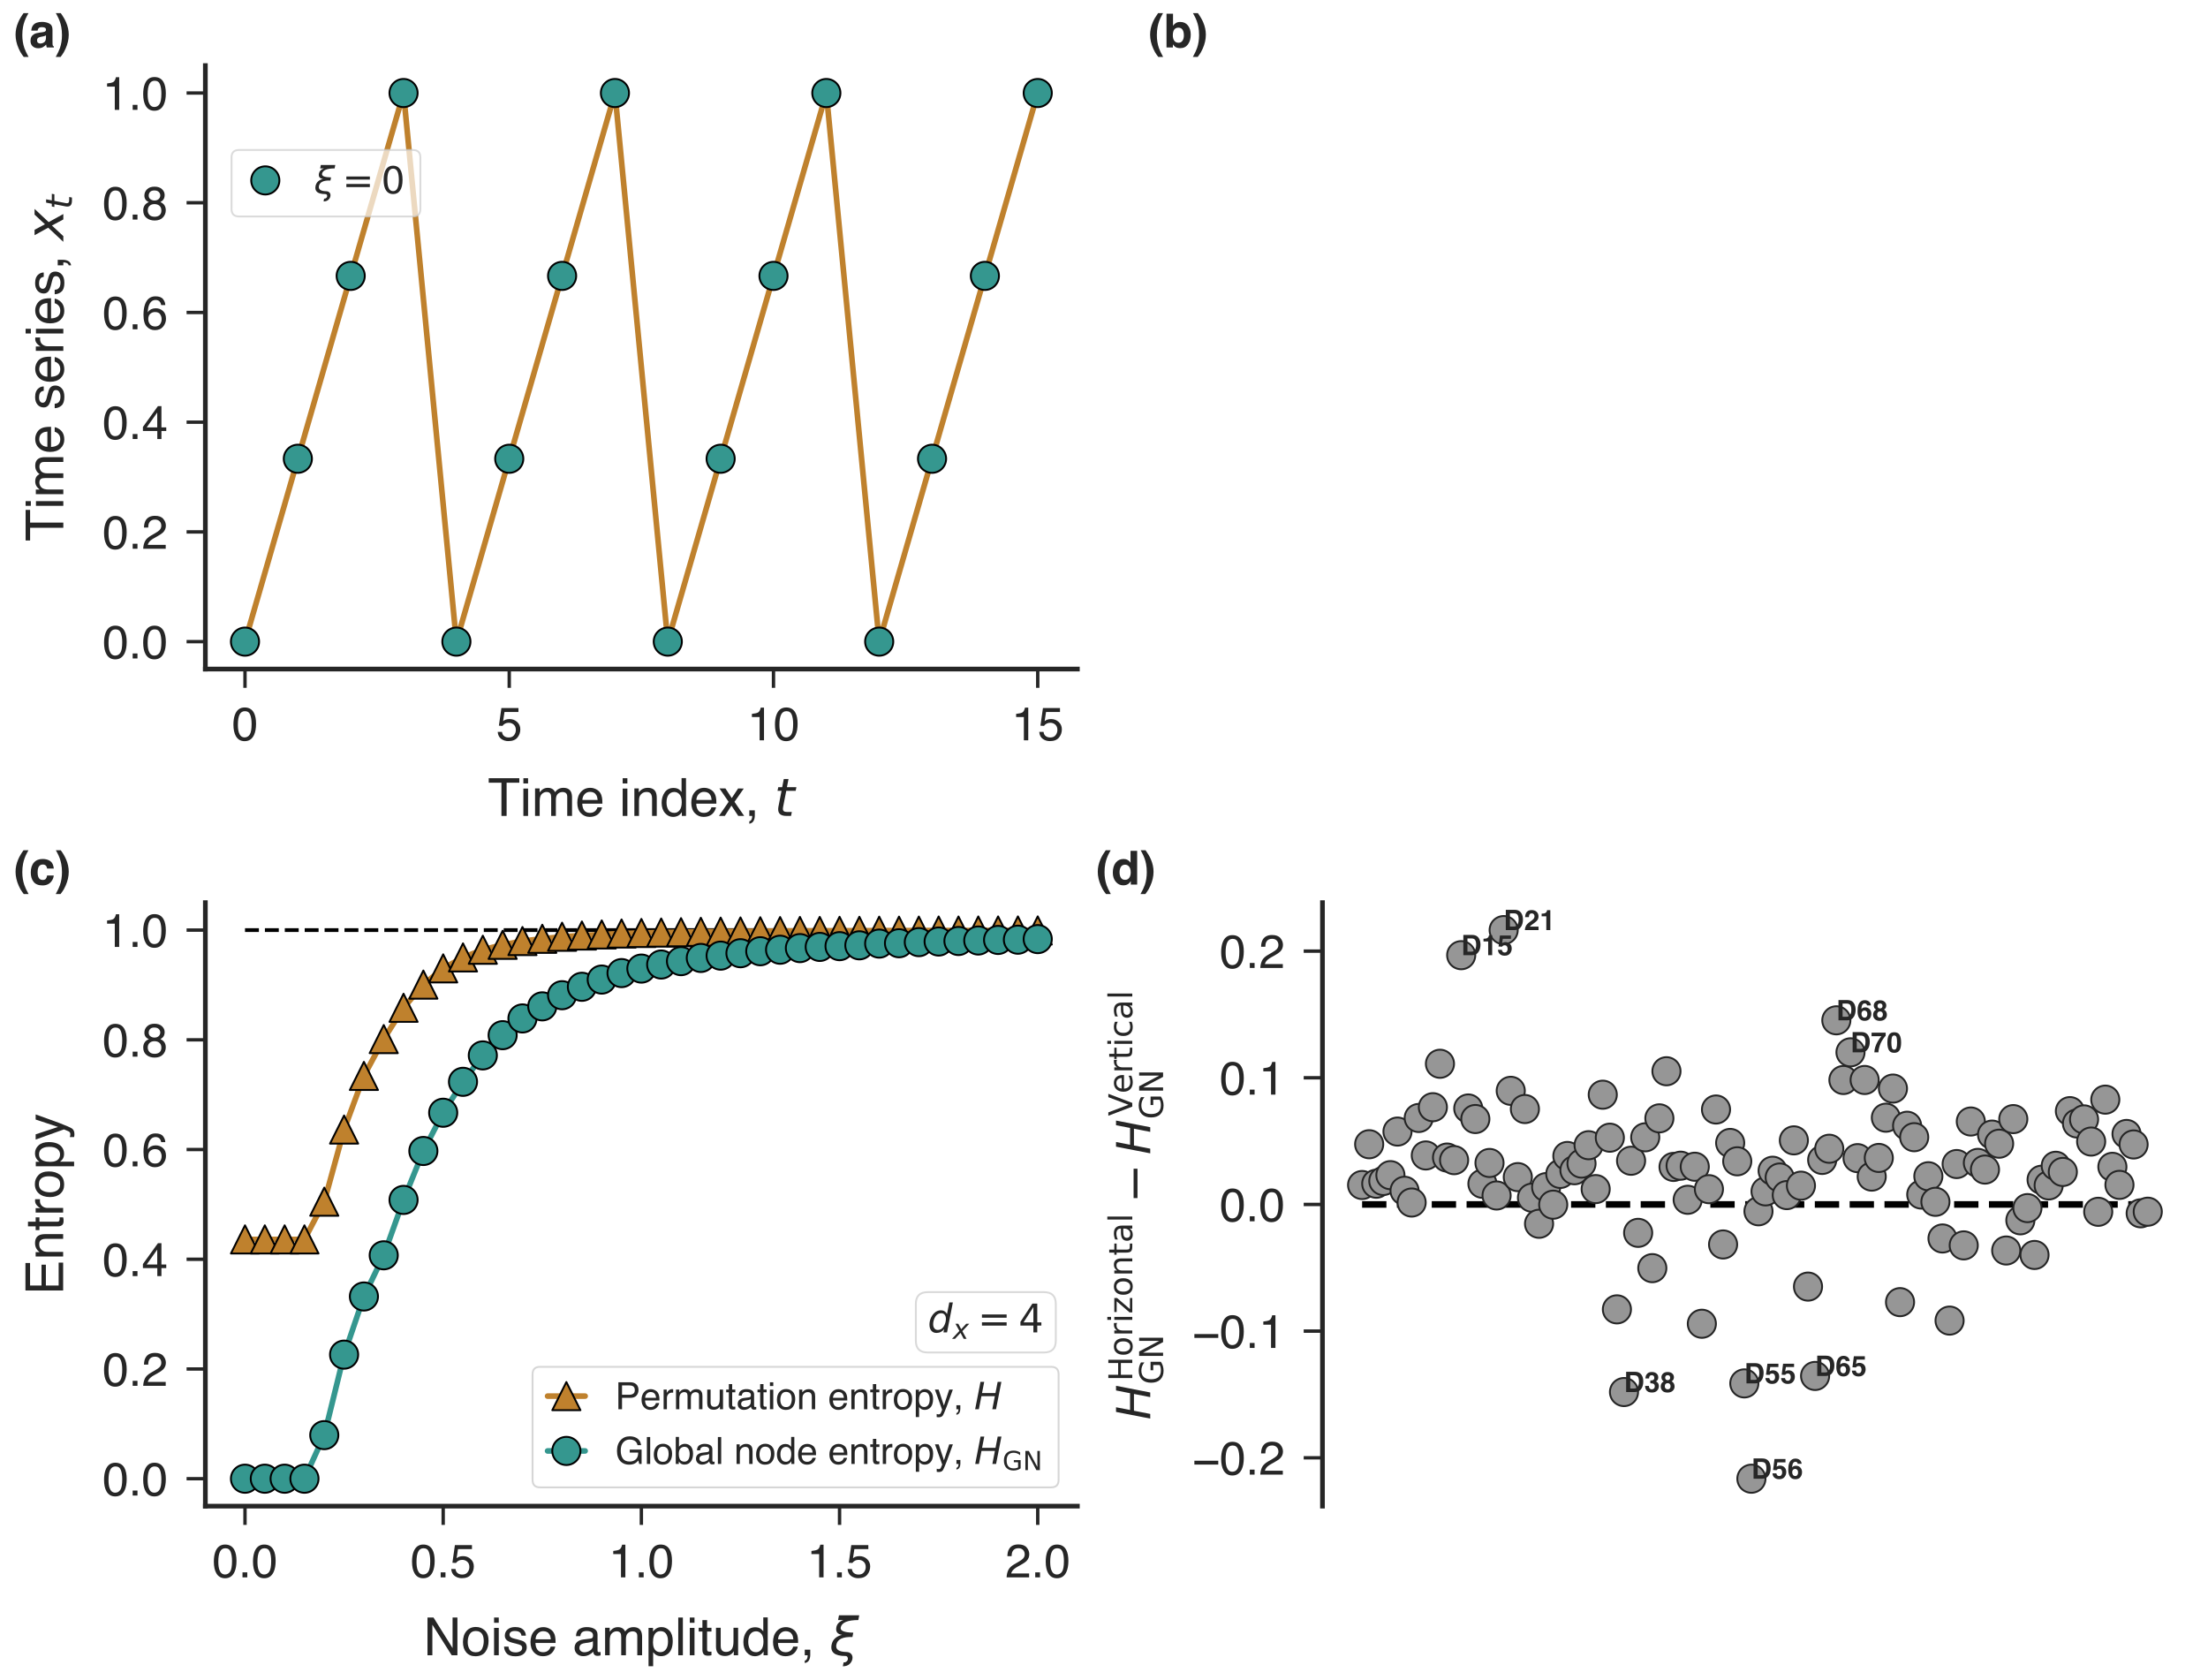 <?xml version="1.0" encoding="utf-8" standalone="no"?>
<!DOCTYPE svg PUBLIC "-//W3C//DTD SVG 1.1//EN"
  "http://www.w3.org/Graphics/SVG/1.1/DTD/svg11.dtd">
<!-- Created with matplotlib (https://matplotlib.org/) -->
<svg height="894.697pt" version="1.1" viewBox="0 0 1176.123 894.697" width="1176.123pt" xmlns="http://www.w3.org/2000/svg" xmlns:xlink="http://www.w3.org/1999/xlink">
 <defs>
  <style type="text/css">
*{stroke-linecap:butt;stroke-linejoin:round;}
  </style>
 </defs>
 <g id="figure_1">
  <g id="patch_1">
   <path d="M 0 894.697 
L 1176.123 894.697 
L 1176.123 0 
L 0 0 
z
" style="fill:#ffffff;"/>
  </g>
  <g id="axes_1">
   <g id="patch_2">
    <path d="M 109.388 356.352 
L 573.881 356.352 
L 573.881 34.932 
L 109.388 34.932 
z
" style="fill:#ffffff;"/>
   </g>
   <g id="line2d_1">
    <path clip-path="url(#p2d431980bd)" d="M 130.502 341.742 
L 158.653 244.342 
L 186.804 146.942 
L 214.955 49.542 
L 243.106 341.742 
L 271.257 244.342 
L 299.408 146.942 
L 327.559 49.542 
L 355.71 341.742 
L 383.861 244.342 
L 412.012 146.942 
L 440.163 49.542 
L 468.314 341.742 
L 496.465 244.342 
L 524.616 146.942 
L 552.768 49.542 
" style="fill:none;stroke:#bf812d;stroke-linecap:round;stroke-width:3;"/>
   </g>
   <g id="matplotlib.axis_1">
    <g id="xtick_1">
     <g id="line2d_2">
      <defs>
       <path d="M 0 0 
L 0 10 
" id="m65094e658d" style="stroke:#262626;stroke-width:1.8;"/>
      </defs>
      <g>
       <use style="fill:#262626;stroke:#262626;stroke-width:1.8;" x="130.502" xlink:href="#m65094e658d" y="356.352"/>
      </g>
     </g>
     <g id="text_1">
      <!-- 0 -->
      <defs>
       <path d="M 27.047 69.922 
Q 40.625 69.922 46.688 58.734 
Q 51.375 50.094 51.375 35.062 
Q 51.375 20.797 47.125 11.469 
Q 40.969 -1.906 27 -1.906 
Q 14.406 -1.906 8.25 9.031 
Q 3.125 18.172 3.125 33.547 
Q 3.125 45.453 6.203 54 
Q 11.969 69.922 27.047 69.922 
z
M 26.953 6.109 
Q 33.797 6.109 37.844 12.156 
Q 41.891 18.219 41.891 34.719 
Q 41.891 46.625 38.953 54.312 
Q 36.031 62.016 27.594 62.016 
Q 19.828 62.016 16.234 54.703 
Q 12.641 47.406 12.641 33.203 
Q 12.641 22.516 14.938 16.016 
Q 18.453 6.109 26.953 6.109 
z
" id="Helvetica-48"/>
      </defs>
      <g style="fill:#262626;" transform="translate(123.55 394.285)scale(0.25 -0.25)">
       <use xlink:href="#Helvetica-48"/>
      </g>
     </g>
    </g>
    <g id="xtick_2">
     <g id="line2d_3">
      <g>
       <use style="fill:#262626;stroke:#262626;stroke-width:1.8;" x="271.257" xlink:href="#m65094e658d" y="356.352"/>
      </g>
     </g>
     <g id="text_2">
      <!-- 5 -->
      <defs>
       <path d="M 12.359 17.828 
Q 13.234 10.297 19.344 7.422 
Q 22.469 5.953 26.562 5.953 
Q 34.375 5.953 38.125 10.938 
Q 41.891 15.922 41.891 21.969 
Q 41.891 29.297 37.422 33.297 
Q 32.953 37.312 26.703 37.312 
Q 22.172 37.312 18.922 35.547 
Q 15.672 33.797 13.375 30.672 
L 5.766 31.109 
L 11.078 68.75 
L 47.406 68.75 
L 47.406 60.25 
L 17.672 60.25 
L 14.703 40.828 
Q 17.141 42.672 19.344 43.609 
Q 23.25 45.219 28.375 45.219 
Q 37.984 45.219 44.672 39.016 
Q 51.375 32.812 51.375 23.297 
Q 51.375 13.375 45.234 5.797 
Q 39.109 -1.766 25.688 -1.766 
Q 17.141 -1.766 10.562 3.047 
Q 4 7.859 3.219 17.828 
z
" id="Helvetica-53"/>
      </defs>
      <g style="fill:#262626;" transform="translate(264.306 394.285)scale(0.25 -0.25)">
       <use xlink:href="#Helvetica-53"/>
      </g>
     </g>
    </g>
    <g id="xtick_3">
     <g id="line2d_4">
      <g>
       <use style="fill:#262626;stroke:#262626;stroke-width:1.8;" x="412.012" xlink:href="#m65094e658d" y="356.352"/>
      </g>
     </g>
     <g id="text_3">
      <!-- 10 -->
      <defs>
       <path d="M 9.578 49.516 
L 9.578 56.25 
Q 19.094 57.172 22.844 59.344 
Q 26.609 61.531 28.469 69.625 
L 35.406 69.625 
L 35.406 0 
L 26.031 0 
L 26.031 49.516 
z
" id="Helvetica-49"/>
      </defs>
      <g style="fill:#262626;" transform="translate(398.11 394.285)scale(0.25 -0.25)">
       <use xlink:href="#Helvetica-49"/>
       <use x="55.615" xlink:href="#Helvetica-48"/>
      </g>
     </g>
    </g>
    <g id="xtick_4">
     <g id="line2d_5">
      <g>
       <use style="fill:#262626;stroke:#262626;stroke-width:1.8;" x="552.768" xlink:href="#m65094e658d" y="356.352"/>
      </g>
     </g>
     <g id="text_4">
      <!-- 15 -->
      <g style="fill:#262626;" transform="translate(538.865 394.285)scale(0.25 -0.25)">
       <use xlink:href="#Helvetica-49"/>
       <use x="55.615" xlink:href="#Helvetica-53"/>
      </g>
     </g>
    </g>
    <g id="text_5">
     <!-- Time index, $t$ -->
     <defs>
      <path d="M 59.812 71.734 
L 59.812 63.188 
L 35.641 63.188 
L 35.641 0 
L 25.781 0 
L 25.781 63.188 
L 1.609 63.188 
L 1.609 71.734 
z
" id="Helvetica-84"/>
      <path d="M 6.453 52.047 
L 15.375 52.047 
L 15.375 0 
L 6.453 0 
z
M 6.453 71.734 
L 15.375 71.734 
L 15.375 61.766 
L 6.453 61.766 
z
" id="Helvetica-105"/>
      <path d="M 6.453 52.297 
L 15.141 52.297 
L 15.141 44.875 
Q 18.266 48.734 20.797 50.484 
Q 25.141 53.469 30.672 53.469 
Q 36.922 53.469 40.719 50.391 
Q 42.875 48.641 44.625 45.219 
Q 47.562 49.422 51.516 51.438 
Q 55.469 53.469 60.406 53.469 
Q 70.953 53.469 74.75 45.844 
Q 76.812 41.75 76.812 34.812 
L 76.812 0 
L 67.672 0 
L 67.672 36.328 
Q 67.672 41.547 65.062 43.5 
Q 62.453 45.453 58.688 45.453 
Q 53.516 45.453 49.781 41.984 
Q 46.047 38.531 46.047 30.422 
L 46.047 0 
L 37.109 0 
L 37.109 34.125 
Q 37.109 39.453 35.844 41.891 
Q 33.844 45.562 28.375 45.562 
Q 23.391 45.562 19.312 41.703 
Q 15.234 37.844 15.234 27.734 
L 15.234 0 
L 6.453 0 
z
" id="Helvetica-109"/>
      <path d="M 28.219 53.469 
Q 33.797 53.469 39.016 50.859 
Q 44.234 48.25 46.969 44.094 
Q 49.609 40.141 50.484 34.859 
Q 51.266 31.25 51.266 23.344 
L 12.938 23.344 
Q 13.188 15.375 16.703 10.562 
Q 20.219 5.766 27.594 5.766 
Q 34.469 5.766 38.578 10.297 
Q 40.922 12.938 41.891 16.406 
L 50.531 16.406 
Q 50.203 13.531 48.266 9.984 
Q 46.344 6.453 43.953 4.203 
Q 39.938 0.297 34.031 -1.078 
Q 30.859 -1.859 26.859 -1.859 
Q 17.094 -1.859 10.297 5.25 
Q 3.516 12.359 3.516 25.141 
Q 3.516 37.75 10.344 45.609 
Q 17.188 53.469 28.219 53.469 
z
M 42.234 30.328 
Q 41.703 36.031 39.75 39.453 
Q 36.141 45.797 27.688 45.797 
Q 21.625 45.797 17.516 41.422 
Q 13.422 37.062 13.188 30.328 
z
M 27.391 53.562 
z
" id="Helvetica-101"/>
      <path id="Helvetica-32"/>
      <path d="M 6.453 52.297 
L 14.797 52.297 
L 14.797 44.875 
Q 18.5 49.469 22.656 51.469 
Q 26.812 53.469 31.891 53.469 
Q 43.016 53.469 46.922 45.703 
Q 49.078 41.453 49.078 33.547 
L 49.078 0 
L 40.141 0 
L 40.141 32.953 
Q 40.141 37.75 38.719 40.672 
Q 36.375 45.562 30.219 45.562 
Q 27.094 45.562 25.094 44.922 
Q 21.484 43.844 18.75 40.625 
Q 16.547 38.031 15.891 35.266 
Q 15.234 32.516 15.234 27.391 
L 15.234 0 
L 6.453 0 
z
M 27.094 53.562 
z
" id="Helvetica-110"/>
      <path d="M 12.016 25.531 
Q 12.016 17.141 15.578 11.469 
Q 19.141 5.812 27 5.812 
Q 33.109 5.812 37.031 11.062 
Q 40.969 16.312 40.969 26.125 
Q 40.969 36.031 36.906 40.797 
Q 32.859 45.562 26.906 45.562 
Q 20.266 45.562 16.141 40.484 
Q 12.016 35.406 12.016 25.531 
z
M 25.25 53.219 
Q 31.25 53.219 35.297 50.688 
Q 37.641 49.219 40.625 45.562 
L 40.625 71.969 
L 49.078 71.969 
L 49.078 0 
L 41.156 0 
L 41.156 7.281 
Q 38.094 2.438 33.891 0.281 
Q 29.688 -1.859 24.266 -1.859 
Q 15.531 -1.859 9.125 5.484 
Q 2.734 12.844 2.734 25.047 
Q 2.734 36.469 8.562 44.844 
Q 14.406 53.219 25.25 53.219 
z
" id="Helvetica-100"/>
      <path d="M 1.469 52.297 
L 12.844 52.297 
L 24.859 33.891 
L 37.016 52.297 
L 47.703 52.047 
L 30.078 26.812 
L 48.484 0 
L 37.25 0 
L 24.266 19.625 
L 11.672 0 
L 0.531 0 
L 18.953 26.812 
z
" id="Helvetica-120"/>
      <path d="M 8.297 -10.203 
Q 11.672 -9.625 13.031 -5.469 
Q 13.766 -3.266 13.766 -1.219 
Q 13.766 -0.875 13.734 -0.609 
Q 13.719 -0.344 13.625 0 
L 8.297 0 
L 8.297 10.641 
L 18.75 10.641 
L 18.75 0.781 
Q 18.75 -5.031 16.406 -9.422 
Q 14.062 -13.812 8.297 -14.844 
z
" id="Helvetica-44"/>
      <path d="M 42.281 54.688 
L 40.922 47.703 
L 23 47.703 
L 17.188 18.016 
Q 16.891 16.359 16.75 15.234 
Q 16.609 14.109 16.609 13.484 
Q 16.609 10.359 18.484 8.938 
Q 20.359 7.516 24.516 7.516 
L 33.594 7.516 
L 32.078 0 
L 23.484 0 
Q 15.484 0 11.547 3.125 
Q 7.625 6.25 7.625 12.594 
Q 7.625 13.719 7.766 15.062 
Q 7.906 16.406 8.203 18.016 
L 14.016 47.703 
L 6.391 47.703 
L 7.812 54.688 
L 15.281 54.688 
L 18.312 70.219 
L 27.297 70.219 
L 24.312 54.688 
z
" id="DejaVuSans-Oblique-116"/>
     </defs>
     <g style="fill:#262626;" transform="translate(259.875 434.582)scale(0.28 -0.28)">
      <use transform="translate(0 0.031)" xlink:href="#Helvetica-84"/>
      <use transform="translate(61.084 0.031)" xlink:href="#Helvetica-105"/>
      <use transform="translate(83.301 0.031)" xlink:href="#Helvetica-109"/>
      <use transform="translate(166.602 0.031)" xlink:href="#Helvetica-101"/>
      <use transform="translate(222.217 0.031)" xlink:href="#Helvetica-32"/>
      <use transform="translate(250 0.031)" xlink:href="#Helvetica-105"/>
      <use transform="translate(272.217 0.031)" xlink:href="#Helvetica-110"/>
      <use transform="translate(327.832 0.031)" xlink:href="#Helvetica-100"/>
      <use transform="translate(383.447 0.031)" xlink:href="#Helvetica-101"/>
      <use transform="translate(439.062 0.031)" xlink:href="#Helvetica-120"/>
      <use transform="translate(489.062 0.031)" xlink:href="#Helvetica-44"/>
      <use transform="translate(516.846 0.031)" xlink:href="#Helvetica-32"/>
      <use transform="translate(544.629 0.031)" xlink:href="#DejaVuSans-Oblique-116"/>
     </g>
    </g>
   </g>
   <g id="matplotlib.axis_2">
    <g id="ytick_1">
     <g id="line2d_6">
      <defs>
       <path d="M 0 0 
L -10 0 
" id="m9e638d8cd0" style="stroke:#262626;stroke-width:1.8;"/>
      </defs>
      <g>
       <use style="fill:#262626;stroke:#262626;stroke-width:1.8;" x="109.388" xlink:href="#m9e638d8cd0" y="341.742"/>
      </g>
     </g>
     <g id="text_6">
      <!-- 0.0 -->
      <defs>
       <path d="M 8.547 10.641 
L 18.75 10.641 
L 18.75 0 
L 8.547 0 
z
" id="Helvetica-46"/>
      </defs>
      <g style="fill:#262626;" transform="translate(54.638 350.709)scale(0.25 -0.25)">
       <use xlink:href="#Helvetica-48"/>
       <use x="55.615" xlink:href="#Helvetica-46"/>
       <use x="83.398" xlink:href="#Helvetica-48"/>
      </g>
     </g>
    </g>
    <g id="ytick_2">
     <g id="line2d_7">
      <g>
       <use style="fill:#262626;stroke:#262626;stroke-width:1.8;" x="109.388" xlink:href="#m9e638d8cd0" y="283.302"/>
      </g>
     </g>
     <g id="text_7">
      <!-- 0.2 -->
      <defs>
       <path d="M 3.125 0 
Q 3.609 9.031 6.859 15.719 
Q 10.109 22.406 19.531 27.875 
L 28.906 33.297 
Q 35.203 36.969 37.75 39.547 
Q 41.75 43.609 41.75 48.828 
Q 41.75 54.938 38.078 58.516 
Q 34.422 62.109 28.328 62.109 
Q 19.281 62.109 15.828 55.281 
Q 13.969 51.609 13.766 45.125 
L 4.828 45.125 
Q 4.984 54.25 8.203 60.016 
Q 13.922 70.172 28.375 70.172 
Q 40.375 70.172 45.922 63.672 
Q 51.469 57.172 51.469 49.219 
Q 51.469 40.828 45.562 34.859 
Q 42.141 31.391 33.297 26.469 
L 26.609 22.75 
Q 21.828 20.125 19.094 17.719 
Q 14.203 13.484 12.938 8.297 
L 51.125 8.297 
L 51.125 0 
L 3.125 0 
z
" id="Helvetica-50"/>
      </defs>
      <g style="fill:#262626;" transform="translate(54.638 292.269)scale(0.25 -0.25)">
       <use xlink:href="#Helvetica-48"/>
       <use x="55.615" xlink:href="#Helvetica-46"/>
       <use x="83.398" xlink:href="#Helvetica-50"/>
      </g>
     </g>
    </g>
    <g id="ytick_3">
     <g id="line2d_8">
      <g>
       <use style="fill:#262626;stroke:#262626;stroke-width:1.8;" x="109.388" xlink:href="#m9e638d8cd0" y="224.862"/>
      </g>
     </g>
     <g id="text_8">
      <!-- 0.4 -->
      <defs>
       <path d="M 33.062 24.75 
L 33.062 56.453 
L 10.641 24.75 
z
M 33.203 0 
L 33.203 17.094 
L 2.547 17.094 
L 2.547 25.688 
L 34.578 70.125 
L 42 70.125 
L 42 24.75 
L 52.297 24.75 
L 52.297 17.094 
L 42 17.094 
L 42 0 
z
" id="Helvetica-52"/>
      </defs>
      <g style="fill:#262626;" transform="translate(54.638 233.829)scale(0.25 -0.25)">
       <use xlink:href="#Helvetica-48"/>
       <use x="55.615" xlink:href="#Helvetica-46"/>
       <use x="83.398" xlink:href="#Helvetica-52"/>
      </g>
     </g>
    </g>
    <g id="ytick_4">
     <g id="line2d_9">
      <g>
       <use style="fill:#262626;stroke:#262626;stroke-width:1.8;" x="109.388" xlink:href="#m9e638d8cd0" y="166.422"/>
      </g>
     </g>
     <g id="text_9">
      <!-- 0.6 -->
      <defs>
       <path d="M 29.25 70.219 
Q 40.969 70.219 45.578 64.141 
Q 50.203 58.062 50.203 51.609 
L 41.5 51.609 
Q 40.719 55.766 39.016 58.109 
Q 35.844 62.5 29.391 62.5 
Q 22.016 62.5 17.672 55.688 
Q 13.328 48.875 12.844 36.188 
Q 15.875 40.625 20.453 42.828 
Q 24.656 44.781 29.828 44.781 
Q 38.625 44.781 45.156 39.156 
Q 51.703 33.547 51.703 22.406 
Q 51.703 12.891 45.5 5.531 
Q 39.312 -1.812 27.828 -1.812 
Q 18.016 -1.812 10.891 5.641 
Q 3.766 13.094 3.766 30.719 
Q 3.766 43.75 6.938 52.828 
Q 13.031 70.219 29.25 70.219 
z
M 28.609 6 
Q 35.547 6 38.984 10.656 
Q 42.438 15.328 42.438 21.688 
Q 42.438 27.047 39.359 31.906 
Q 36.281 36.766 28.172 36.766 
Q 22.516 36.766 18.234 33 
Q 13.969 29.25 13.969 21.688 
Q 13.969 15.047 17.844 10.516 
Q 21.734 6 28.609 6 
z
" id="Helvetica-54"/>
      </defs>
      <g style="fill:#262626;" transform="translate(54.638 175.389)scale(0.25 -0.25)">
       <use xlink:href="#Helvetica-48"/>
       <use x="55.615" xlink:href="#Helvetica-46"/>
       <use x="83.398" xlink:href="#Helvetica-54"/>
      </g>
     </g>
    </g>
    <g id="ytick_5">
     <g id="line2d_10">
      <g>
       <use style="fill:#262626;stroke:#262626;stroke-width:1.8;" x="109.388" xlink:href="#m9e638d8cd0" y="107.982"/>
      </g>
     </g>
     <g id="text_10">
      <!-- 0.8 -->
      <defs>
       <path d="M 27.203 40.625 
Q 33.016 40.625 36.281 43.875 
Q 39.547 47.125 39.547 51.609 
Q 39.547 55.516 36.422 58.781 
Q 33.297 62.062 26.906 62.062 
Q 20.562 62.062 17.719 58.781 
Q 14.891 55.516 14.891 51.125 
Q 14.891 46.188 18.547 43.406 
Q 22.219 40.625 27.203 40.625 
z
M 27.734 6 
Q 33.844 6 37.859 9.297 
Q 41.891 12.594 41.891 19.141 
Q 41.891 25.922 37.734 29.438 
Q 33.594 32.953 27.094 32.953 
Q 20.797 32.953 16.812 29.359 
Q 12.844 25.781 12.844 19.438 
Q 12.844 13.969 16.484 9.984 
Q 20.125 6 27.734 6 
z
M 15.234 37.25 
Q 11.578 38.812 9.516 40.922 
Q 5.672 44.828 5.672 51.078 
Q 5.672 58.891 11.328 64.5 
Q 17 70.125 27.391 70.125 
Q 37.453 70.125 43.156 64.812 
Q 48.875 59.516 48.875 52.438 
Q 48.875 45.906 45.562 41.844 
Q 43.703 39.547 39.797 37.359 
Q 44.141 35.359 46.625 32.766 
Q 51.266 27.875 51.266 20.062 
Q 51.266 10.844 45.062 4.422 
Q 38.875 -2 27.547 -2 
Q 17.328 -2 10.266 3.531 
Q 3.219 9.078 3.219 19.625 
Q 3.219 25.828 6.25 30.344 
Q 9.281 34.859 15.234 37.25 
z
" id="Helvetica-56"/>
      </defs>
      <g style="fill:#262626;" transform="translate(54.638 116.949)scale(0.25 -0.25)">
       <use xlink:href="#Helvetica-48"/>
       <use x="55.615" xlink:href="#Helvetica-46"/>
       <use x="83.398" xlink:href="#Helvetica-56"/>
      </g>
     </g>
    </g>
    <g id="ytick_6">
     <g id="line2d_11">
      <g>
       <use style="fill:#262626;stroke:#262626;stroke-width:1.8;" x="109.388" xlink:href="#m9e638d8cd0" y="49.542"/>
      </g>
     </g>
     <g id="text_11">
      <!-- 1.0 -->
      <g style="fill:#262626;" transform="translate(54.638 58.509)scale(0.25 -0.25)">
       <use xlink:href="#Helvetica-49"/>
       <use x="55.615" xlink:href="#Helvetica-46"/>
       <use x="83.398" xlink:href="#Helvetica-48"/>
      </g>
     </g>
    </g>
    <g id="text_12">
     <!-- Time series, $x_t$ -->
     <defs>
      <path d="M 11.672 16.406 
Q 12.062 12.016 13.875 9.672 
Q 17.188 5.422 25.391 5.422 
Q 30.281 5.422 33.984 7.547 
Q 37.703 9.672 37.703 14.109 
Q 37.703 17.484 34.719 19.234 
Q 32.812 20.312 27.203 21.734 
L 20.219 23.484 
Q 13.531 25.141 10.359 27.203 
Q 4.688 30.766 4.688 37.062 
Q 4.688 44.484 10.031 49.062 
Q 15.375 53.656 24.422 53.656 
Q 36.234 53.656 41.453 46.734 
Q 44.734 42.328 44.625 37.25 
L 36.328 37.25 
Q 36.078 40.234 34.234 42.672 
Q 31.203 46.141 23.734 46.141 
Q 18.75 46.141 16.188 44.234 
Q 13.625 42.328 13.625 39.203 
Q 13.625 35.797 17 33.734 
Q 18.953 32.516 22.75 31.594 
L 28.562 30.172 
Q 38.031 27.875 41.266 25.734 
Q 46.391 22.359 46.391 15.141 
Q 46.391 8.156 41.094 3.078 
Q 35.797 -2 24.953 -2 
Q 13.281 -2 8.422 3.297 
Q 3.562 8.594 3.219 16.406 
z
M 24.656 53.562 
z
" id="Helvetica-115"/>
      <path d="M 6.688 52.297 
L 15.047 52.297 
L 15.047 43.266 
Q 16.062 45.906 20.062 49.688 
Q 24.078 53.469 29.297 53.469 
Q 29.547 53.469 30.125 53.422 
Q 30.719 53.375 32.125 53.219 
L 32.125 43.953 
Q 31.344 44.094 30.688 44.141 
Q 30.031 44.188 29.25 44.188 
Q 22.609 44.188 19.047 39.906 
Q 15.484 35.641 15.484 30.078 
L 15.484 0 
L 6.688 0 
z
" id="Helvetica-114"/>
      <path d="M 60.016 54.688 
L 34.906 27.875 
L 50.297 0 
L 39.984 0 
L 28.422 21.688 
L 8.297 0 
L -2.594 0 
L 24.312 28.812 
L 10.016 54.688 
L 20.312 54.688 
L 30.812 34.906 
L 49.125 54.688 
z
" id="DejaVuSans-Oblique-120"/>
     </defs>
     <g style="fill:#262626;" transform="translate(33.802 288.322)rotate(-90)scale(0.28 -0.28)">
      <use transform="translate(0 0.266)" xlink:href="#Helvetica-84"/>
      <use transform="translate(61.084 0.266)" xlink:href="#Helvetica-105"/>
      <use transform="translate(83.301 0.266)" xlink:href="#Helvetica-109"/>
      <use transform="translate(166.602 0.266)" xlink:href="#Helvetica-101"/>
      <use transform="translate(222.217 0.266)" xlink:href="#Helvetica-32"/>
      <use transform="translate(250 0.266)" xlink:href="#Helvetica-115"/>
      <use transform="translate(300 0.266)" xlink:href="#Helvetica-101"/>
      <use transform="translate(355.615 0.266)" xlink:href="#Helvetica-114"/>
      <use transform="translate(388.916 0.266)" xlink:href="#Helvetica-105"/>
      <use transform="translate(411.133 0.266)" xlink:href="#Helvetica-101"/>
      <use transform="translate(466.748 0.266)" xlink:href="#Helvetica-115"/>
      <use transform="translate(516.748 0.266)" xlink:href="#Helvetica-44"/>
      <use transform="translate(544.531 0.266)" xlink:href="#Helvetica-32"/>
      <use transform="translate(572.314 0.266)" xlink:href="#DejaVuSans-Oblique-120"/>
      <use transform="translate(631.494 -16.141)scale(0.7)" xlink:href="#DejaVuSans-Oblique-116"/>
     </g>
    </g>
   </g>
   <g id="line2d_12">
    <defs>
     <path d="M 0 7.5 
C 1.989 7.5 3.897 6.71 5.303 5.303 
C 6.71 3.897 7.5 1.989 7.5 0 
C 7.5 -1.989 6.71 -3.897 5.303 -5.303 
C 3.897 -6.71 1.989 -7.5 0 -7.5 
C -1.989 -7.5 -3.897 -6.71 -5.303 -5.303 
C -6.71 -3.897 -7.5 -1.989 -7.5 0 
C -7.5 1.989 -6.71 3.897 -5.303 5.303 
C -3.897 6.71 -1.989 7.5 0 7.5 
z
" id="m2c20cf80d5" style="stroke:#000000;"/>
    </defs>
    <g clip-path="url(#p2d431980bd)">
     <use style="fill:#35978f;stroke:#000000;" x="130.502" xlink:href="#m2c20cf80d5" y="341.742"/>
     <use style="fill:#35978f;stroke:#000000;" x="158.653" xlink:href="#m2c20cf80d5" y="244.342"/>
     <use style="fill:#35978f;stroke:#000000;" x="186.804" xlink:href="#m2c20cf80d5" y="146.942"/>
     <use style="fill:#35978f;stroke:#000000;" x="214.955" xlink:href="#m2c20cf80d5" y="49.542"/>
     <use style="fill:#35978f;stroke:#000000;" x="243.106" xlink:href="#m2c20cf80d5" y="341.742"/>
     <use style="fill:#35978f;stroke:#000000;" x="271.257" xlink:href="#m2c20cf80d5" y="244.342"/>
     <use style="fill:#35978f;stroke:#000000;" x="299.408" xlink:href="#m2c20cf80d5" y="146.942"/>
     <use style="fill:#35978f;stroke:#000000;" x="327.559" xlink:href="#m2c20cf80d5" y="49.542"/>
     <use style="fill:#35978f;stroke:#000000;" x="355.71" xlink:href="#m2c20cf80d5" y="341.742"/>
     <use style="fill:#35978f;stroke:#000000;" x="383.861" xlink:href="#m2c20cf80d5" y="244.342"/>
     <use style="fill:#35978f;stroke:#000000;" x="412.012" xlink:href="#m2c20cf80d5" y="146.942"/>
     <use style="fill:#35978f;stroke:#000000;" x="440.163" xlink:href="#m2c20cf80d5" y="49.542"/>
     <use style="fill:#35978f;stroke:#000000;" x="468.314" xlink:href="#m2c20cf80d5" y="341.742"/>
     <use style="fill:#35978f;stroke:#000000;" x="496.465" xlink:href="#m2c20cf80d5" y="244.342"/>
     <use style="fill:#35978f;stroke:#000000;" x="524.616" xlink:href="#m2c20cf80d5" y="146.942"/>
     <use style="fill:#35978f;stroke:#000000;" x="552.768" xlink:href="#m2c20cf80d5" y="49.542"/>
    </g>
   </g>
   <g id="patch_3">
    <path d="M 109.388 356.352 
L 109.388 34.932 
" style="fill:none;stroke:#262626;stroke-linecap:square;stroke-linejoin:miter;stroke-width:2.5;"/>
   </g>
   <g id="patch_4">
    <path d="M 109.388 356.352 
L 573.881 356.352 
" style="fill:none;stroke:#262626;stroke-linecap:square;stroke-linejoin:miter;stroke-width:2.5;"/>
   </g>
   <g id="text_13">
    <!-- (a) -->
    <defs>
     <path d="M 10.062 53.812 
Q 13.922 62.797 21.344 73.141 
L 31.844 73.141 
L 28.859 67.672 
Q 22.703 56.391 20.312 44.047 
Q 18.75 35.938 18.75 26.375 
Q 18.75 11.422 23.094 -1.125 
Q 25.641 -8.547 32.078 -20.172 
L 21.781 -20.172 
L 18.312 -15.438 
Q 14.938 -11.141 11.141 -2.641 
Q 4.344 12.547 4.344 27.25 
Q 4.344 40.625 10.062 53.812 
z
" id="Helvetica-Bold-40"/>
     <path d="M 35.844 25.875 
Q 34.516 25.047 33.172 24.531 
Q 31.844 24.031 29.5 23.578 
L 26.375 23 
Q 21.969 22.219 20.062 21.094 
Q 16.844 19.188 16.844 15.188 
Q 16.844 11.625 18.812 10.031 
Q 20.797 8.453 23.641 8.453 
Q 28.125 8.453 31.906 11.078 
Q 35.688 13.719 35.844 20.703 
z
M 27.391 32.375 
Q 31.25 32.859 32.906 33.594 
Q 35.891 34.859 35.891 37.547 
Q 35.891 40.828 33.609 42.062 
Q 31.344 43.312 26.953 43.312 
Q 22.016 43.312 19.969 40.875 
Q 18.5 39.062 18.016 35.984 
L 4.594 35.984 
Q 5.031 42.969 8.5 47.469 
Q 14.016 54.5 27.438 54.5 
Q 36.188 54.5 42.969 51.031 
Q 49.75 47.562 49.75 37.938 
L 49.75 13.531 
Q 49.75 10.984 49.859 7.375 
Q 50 4.641 50.688 3.656 
Q 51.375 2.688 52.734 2.047 
L 52.734 0 
L 37.594 0 
Q 36.969 1.609 36.719 3.016 
Q 36.469 4.438 36.328 6.25 
Q 33.453 3.125 29.688 0.922 
Q 25.203 -1.656 19.531 -1.656 
Q 12.312 -1.656 7.594 2.469 
Q 2.875 6.594 2.875 14.156 
Q 2.875 23.969 10.453 28.375 
Q 14.594 30.766 22.656 31.781 
z
M 28.125 54.641 
z
" id="Helvetica-Bold-97"/>
     <path d="M 11.766 73.141 
Q 19.188 62.797 23.047 53.812 
Q 28.766 40.625 28.766 27.25 
Q 28.766 12.547 21.969 -2.641 
Q 18.172 -11.141 14.797 -15.438 
L 11.328 -20.172 
L 1.031 -20.172 
Q 7.469 -8.547 10.016 -1.125 
Q 14.359 11.422 14.359 26.375 
Q 14.359 35.938 12.797 44.047 
Q 10.406 56.391 4.25 67.672 
L 1.266 73.141 
L 11.766 73.141 
z
" id="Helvetica-Bold-41"/>
    </defs>
    <g style="fill:#262626;" transform="translate(7.2 25.29)scale(0.25 -0.25)">
     <use xlink:href="#Helvetica-Bold-40"/>
     <use x="33.301" xlink:href="#Helvetica-Bold-97"/>
     <use x="88.916" xlink:href="#Helvetica-Bold-41"/>
    </g>
   </g>
   <g id="legend_1">
    <g id="patch_5">
     <path d="M 127.323 115.287 
L 219.923 115.287 
Q 223.923 115.287 223.923 111.287 
L 223.923 83.887 
Q 223.923 79.887 219.923 79.887 
L 127.323 79.887 
Q 123.323 79.887 123.323 83.887 
L 123.323 111.287 
Q 123.323 115.287 127.323 115.287 
z
" style="fill:#ffffff;opacity:0.7;stroke:#cccccc;stroke-linejoin:miter;"/>
    </g>
    <g id="line2d_13"/>
    <g id="line2d_14">
     <g>
      <use style="fill:#35978f;stroke:#000000;" x="141.323" xlink:href="#m2c20cf80d5" y="96.087"/>
     </g>
    </g>
    <g id="text_14">
     <!-- $\xi = 0$ -->
     <defs>
      <path d="M 31.5 6.203 
Q 37.938 6.156 41.062 2.484 
Q 44.438 -1.375 43.312 -7.234 
Q 42.188 -12.844 37.844 -16.75 
Q 33.109 -21 25.141 -21 
Q 25.875 -17.328 26.562 -13.625 
Q 29.891 -13.875 32.375 -11.719 
Q 34.281 -10.016 34.625 -8.203 
Q 35.109 -5.609 33.984 -3.469 
Q 32.812 -1.422 30.031 -1.422 
Q -0.391 -1.422 3.766 19.922 
Q 6.594 34.578 23.688 38.875 
Q 10.359 40.625 12.844 53.328 
Q 14.703 62.938 26.219 66.938 
L 16.062 66.938 
L 17.828 75.984 
L 56.344 75.984 
L 54.594 66.938 
Q 23.875 66.938 21.094 52.734 
Q 19.281 43.406 45.016 42.969 
L 43.406 34.672 
Q 15.766 35.75 12.797 19.922 
Q 10.297 6.688 31.5 6.203 
z
" id="DejaVuSans-Oblique-958"/>
      <path d="M 10.594 45.406 
L 73.188 45.406 
L 73.188 37.203 
L 10.594 37.203 
z
M 10.594 25.484 
L 73.188 25.484 
L 73.188 17.188 
L 10.594 17.188 
z
" id="DejaVuSans-61"/>
      <path d="M 31.781 66.406 
Q 24.172 66.406 20.328 58.906 
Q 16.5 51.422 16.5 36.375 
Q 16.5 21.391 20.328 13.891 
Q 24.172 6.391 31.781 6.391 
Q 39.453 6.391 43.281 13.891 
Q 47.125 21.391 47.125 36.375 
Q 47.125 51.422 43.281 58.906 
Q 39.453 66.406 31.781 66.406 
z
M 31.781 74.219 
Q 44.047 74.219 50.516 64.516 
Q 56.984 54.828 56.984 36.375 
Q 56.984 17.969 50.516 8.266 
Q 44.047 -1.422 31.781 -1.422 
Q 19.531 -1.422 13.062 8.266 
Q 6.594 17.969 6.594 36.375 
Q 6.594 54.828 13.062 64.516 
Q 19.531 74.219 31.781 74.219 
z
" id="DejaVuSans-48"/>
     </defs>
     <g style="fill:#262626;" transform="translate(167.323 103.087)scale(0.2 -0.2)">
      <use transform="translate(0 0.016)" xlink:href="#DejaVuSans-Oblique-958"/>
      <use transform="translate(75.244 0.016)" xlink:href="#DejaVuSans-61"/>
      <use transform="translate(178.516 0.016)" xlink:href="#DejaVuSans-48"/>
     </g>
    </g>
   </g>
  </g>
  <g id="axes_2">
   <g id="text_15">
    <!-- (b) -->
    <defs>
     <path d="M 35.25 54.391 
Q 45.75 54.391 51.688 46.828 
Q 57.625 39.266 57.625 27.297 
Q 57.625 14.891 51.766 6.734 
Q 45.906 -1.422 35.406 -1.422 
Q 28.812 -1.422 24.812 1.219 
Q 22.406 2.781 19.625 6.688 
L 19.625 0 
L 6 0 
L 6 71.875 
L 19.875 71.875 
L 19.875 46.297 
Q 22.516 50 25.688 51.953 
Q 29.438 54.391 35.25 54.391 
z
M 31.688 10.062 
Q 37.062 10.062 40.031 14.406 
Q 43.016 18.75 43.016 25.828 
Q 43.016 31.5 41.547 35.203 
Q 38.766 42.234 31.297 42.234 
Q 23.734 42.234 20.906 35.359 
Q 19.438 31.688 19.438 25.875 
Q 19.438 19.047 22.453 14.547 
Q 25.484 10.062 31.688 10.062 
z
" id="Helvetica-Bold-98"/>
    </defs>
    <g style="fill:#262626;" transform="translate(611.532 25.29)scale(0.25 -0.25)">
     <use xlink:href="#Helvetica-Bold-40"/>
     <use x="33.301" xlink:href="#Helvetica-Bold-98"/>
     <use x="94.385" xlink:href="#Helvetica-Bold-41"/>
    </g>
   </g>
  </g>
  <g id="axes_3">
   <g id="patch_6">
    <path d="M 109.388 802.192 
L 573.881 802.192 
L 573.881 480.773 
L 109.388 480.773 
z
" style="fill:#ffffff;"/>
   </g>
   <g id="matplotlib.axis_3">
    <g id="xtick_5">
     <g id="line2d_15">
      <g>
       <use style="fill:#262626;stroke:#262626;stroke-width:1.8;" x="130.502" xlink:href="#m65094e658d" y="802.192"/>
      </g>
     </g>
     <g id="text_16">
      <!-- 0.0 -->
      <g style="fill:#262626;" transform="translate(113.127 840.126)scale(0.25 -0.25)">
       <use xlink:href="#Helvetica-48"/>
       <use x="55.615" xlink:href="#Helvetica-46"/>
       <use x="83.398" xlink:href="#Helvetica-48"/>
      </g>
     </g>
    </g>
    <g id="xtick_6">
     <g id="line2d_16">
      <g>
       <use style="fill:#262626;stroke:#262626;stroke-width:1.8;" x="236.068" xlink:href="#m65094e658d" y="802.192"/>
      </g>
     </g>
     <g id="text_17">
      <!-- 0.5 -->
      <g style="fill:#262626;" transform="translate(218.693 840.126)scale(0.25 -0.25)">
       <use xlink:href="#Helvetica-48"/>
       <use x="55.615" xlink:href="#Helvetica-46"/>
       <use x="83.398" xlink:href="#Helvetica-53"/>
      </g>
     </g>
    </g>
    <g id="xtick_7">
     <g id="line2d_17">
      <g>
       <use style="fill:#262626;stroke:#262626;stroke-width:1.8;" x="341.635" xlink:href="#m65094e658d" y="802.192"/>
      </g>
     </g>
     <g id="text_18">
      <!-- 1.0 -->
      <g style="fill:#262626;" transform="translate(324.26 840.126)scale(0.25 -0.25)">
       <use xlink:href="#Helvetica-49"/>
       <use x="55.615" xlink:href="#Helvetica-46"/>
       <use x="83.398" xlink:href="#Helvetica-48"/>
      </g>
     </g>
    </g>
    <g id="xtick_8">
     <g id="line2d_18">
      <g>
       <use style="fill:#262626;stroke:#262626;stroke-width:1.8;" x="447.201" xlink:href="#m65094e658d" y="802.192"/>
      </g>
     </g>
     <g id="text_19">
      <!-- 1.5 -->
      <g style="fill:#262626;" transform="translate(429.826 840.126)scale(0.25 -0.25)">
       <use xlink:href="#Helvetica-49"/>
       <use x="55.615" xlink:href="#Helvetica-46"/>
       <use x="83.398" xlink:href="#Helvetica-53"/>
      </g>
     </g>
    </g>
    <g id="xtick_9">
     <g id="line2d_19">
      <g>
       <use style="fill:#262626;stroke:#262626;stroke-width:1.8;" x="552.768" xlink:href="#m65094e658d" y="802.192"/>
      </g>
     </g>
     <g id="text_20">
      <!-- 2.0 -->
      <g style="fill:#262626;" transform="translate(535.393 840.126)scale(0.25 -0.25)">
       <use xlink:href="#Helvetica-50"/>
       <use x="55.615" xlink:href="#Helvetica-46"/>
       <use x="83.398" xlink:href="#Helvetica-48"/>
      </g>
     </g>
    </g>
    <g id="text_21">
     <!-- Noise amplitude, $\xi$ -->
     <defs>
      <path d="M 7.625 71.734 
L 19.094 71.734 
L 55.328 13.625 
L 55.328 71.734 
L 64.547 71.734 
L 64.547 0 
L 53.656 0 
L 16.891 58.062 
L 16.891 0 
L 7.625 0 
z
M 35.453 71.734 
z
" id="Helvetica-78"/>
      <path d="M 27.203 5.672 
Q 35.938 5.672 39.188 12.281 
Q 42.438 18.891 42.438 27 
Q 42.438 34.328 40.094 38.922 
Q 36.375 46.141 27.297 46.141 
Q 19.234 46.141 15.578 39.984 
Q 11.922 33.844 11.922 25.141 
Q 11.922 16.797 15.578 11.234 
Q 19.234 5.672 27.203 5.672 
z
M 27.547 53.812 
Q 37.641 53.812 44.625 47.062 
Q 51.609 40.328 51.609 27.25 
Q 51.609 14.594 45.453 6.344 
Q 39.312 -1.906 26.375 -1.906 
Q 15.578 -1.906 9.219 5.391 
Q 2.875 12.703 2.875 25 
Q 2.875 38.188 9.562 46 
Q 16.266 53.812 27.547 53.812 
z
M 27.25 53.562 
z
" id="Helvetica-111"/>
      <path d="M 13.188 13.922 
Q 13.188 10.109 15.969 7.906 
Q 18.75 5.719 22.562 5.719 
Q 27.203 5.719 31.547 7.859 
Q 38.875 11.422 38.875 19.531 
L 38.875 26.609 
Q 37.25 25.594 34.703 24.906 
Q 32.172 24.219 29.734 23.922 
L 24.422 23.25 
Q 19.625 22.609 17.234 21.234 
Q 13.188 18.953 13.188 13.922 
z
M 34.469 31.688 
Q 37.5 32.078 38.531 34.234 
Q 39.109 35.406 39.109 37.594 
Q 39.109 42.094 35.906 44.109 
Q 32.719 46.141 26.766 46.141 
Q 19.875 46.141 17 42.438 
Q 15.375 40.375 14.891 36.328 
L 6.688 36.328 
Q 6.938 46 12.969 49.781 
Q 19 53.562 26.953 53.562 
Q 36.188 53.562 41.938 50.047 
Q 47.656 46.531 47.656 39.109 
L 47.656 8.984 
Q 47.656 7.625 48.219 6.781 
Q 48.781 5.953 50.594 5.953 
Q 51.172 5.953 51.906 6.031 
Q 52.641 6.109 53.469 6.25 
L 53.469 -0.25 
Q 51.422 -0.828 50.344 -0.969 
Q 49.266 -1.125 47.406 -1.125 
Q 42.875 -1.125 40.828 2.094 
Q 39.75 3.812 39.312 6.938 
Q 36.625 3.422 31.594 0.828 
Q 26.562 -1.766 20.516 -1.766 
Q 13.234 -1.766 8.609 2.656 
Q 4 7.078 4 13.719 
Q 4 21 8.547 25 
Q 13.094 29 20.453 29.938 
z
M 27.203 53.562 
z
" id="Helvetica-97"/>
      <path d="M 28.516 5.906 
Q 34.672 5.906 38.75 11.062 
Q 42.828 16.219 42.828 26.469 
Q 42.828 32.719 41.016 37.203 
Q 37.594 45.844 28.516 45.844 
Q 19.391 45.844 16.016 36.719 
Q 14.203 31.844 14.203 24.312 
Q 14.203 18.266 16.016 14.016 
Q 19.438 5.906 28.516 5.906 
z
M 5.766 52.047 
L 14.312 52.047 
L 14.312 45.125 
Q 16.938 48.688 20.062 50.641 
Q 24.516 53.562 30.516 53.562 
Q 39.406 53.562 45.609 46.75 
Q 51.812 39.938 51.812 27.297 
Q 51.812 10.203 42.875 2.875 
Q 37.203 -1.766 29.688 -1.766 
Q 23.781 -1.766 19.781 0.828 
Q 17.438 2.297 14.547 5.859 
L 14.547 -20.844 
L 5.766 -20.844 
z
" id="Helvetica-112"/>
      <path d="M 6.688 71.734 
L 15.484 71.734 
L 15.484 0 
L 6.688 0 
z
" id="Helvetica-108"/>
      <path d="M 8.203 66.891 
L 17.094 66.891 
L 17.094 52.297 
L 25.438 52.297 
L 25.438 45.125 
L 17.094 45.125 
L 17.094 10.984 
Q 17.094 8.25 18.953 7.328 
Q 19.969 6.781 22.359 6.781 
Q 23 6.781 23.734 6.812 
Q 24.469 6.844 25.438 6.938 
L 25.438 0 
Q 23.922 -0.438 22.281 -0.625 
Q 20.656 -0.828 18.75 -0.828 
Q 12.594 -0.828 10.391 2.312 
Q 8.203 5.469 8.203 10.5 
L 8.203 45.125 
L 1.125 45.125 
L 1.125 52.297 
L 8.203 52.297 
z
" id="Helvetica-116"/>
      <path d="M 15.234 52.297 
L 15.234 17.578 
Q 15.234 13.578 16.5 11.031 
Q 18.844 6.344 25.25 6.344 
Q 34.422 6.344 37.75 14.547 
Q 39.547 18.953 39.547 26.609 
L 39.547 52.297 
L 48.344 52.297 
L 48.344 0 
L 40.047 0 
L 40.141 7.719 
Q 38.422 4.734 35.891 2.688 
Q 30.859 -1.422 23.688 -1.422 
Q 12.5 -1.422 8.453 6.062 
Q 6.25 10.062 6.25 16.75 
L 6.25 52.297 
z
M 27.297 53.562 
z
" id="Helvetica-117"/>
     </defs>
     <g style="fill:#262626;" transform="translate(225.575 881.617)scale(0.28 -0.28)">
      <use transform="translate(0 0.016)" xlink:href="#Helvetica-78"/>
      <use transform="translate(72.217 0.016)" xlink:href="#Helvetica-111"/>
      <use transform="translate(127.832 0.016)" xlink:href="#Helvetica-105"/>
      <use transform="translate(150.049 0.016)" xlink:href="#Helvetica-115"/>
      <use transform="translate(200.049 0.016)" xlink:href="#Helvetica-101"/>
      <use transform="translate(255.664 0.016)" xlink:href="#Helvetica-32"/>
      <use transform="translate(283.447 0.016)" xlink:href="#Helvetica-97"/>
      <use transform="translate(339.062 0.016)" xlink:href="#Helvetica-109"/>
      <use transform="translate(422.363 0.016)" xlink:href="#Helvetica-112"/>
      <use transform="translate(477.979 0.016)" xlink:href="#Helvetica-108"/>
      <use transform="translate(500.195 0.016)" xlink:href="#Helvetica-105"/>
      <use transform="translate(522.412 0.016)" xlink:href="#Helvetica-116"/>
      <use transform="translate(550.195 0.016)" xlink:href="#Helvetica-117"/>
      <use transform="translate(605.811 0.016)" xlink:href="#Helvetica-100"/>
      <use transform="translate(661.426 0.016)" xlink:href="#Helvetica-101"/>
      <use transform="translate(717.041 0.016)" xlink:href="#Helvetica-44"/>
      <use transform="translate(744.824 0.016)" xlink:href="#Helvetica-32"/>
      <use transform="translate(772.607 0.016)" xlink:href="#DejaVuSans-Oblique-958"/>
     </g>
    </g>
   </g>
   <g id="matplotlib.axis_4">
    <g id="ytick_7">
     <g id="line2d_20">
      <g>
       <use style="fill:#262626;stroke:#262626;stroke-width:1.8;" x="109.388" xlink:href="#m9e638d8cd0" y="787.582"/>
      </g>
     </g>
     <g id="text_22">
      <!-- 0.0 -->
      <g style="fill:#262626;" transform="translate(54.638 796.549)scale(0.25 -0.25)">
       <use xlink:href="#Helvetica-48"/>
       <use x="55.615" xlink:href="#Helvetica-46"/>
       <use x="83.398" xlink:href="#Helvetica-48"/>
      </g>
     </g>
    </g>
    <g id="ytick_8">
     <g id="line2d_21">
      <g>
       <use style="fill:#262626;stroke:#262626;stroke-width:1.8;" x="109.388" xlink:href="#m9e638d8cd0" y="729.143"/>
      </g>
     </g>
     <g id="text_23">
      <!-- 0.2 -->
      <g style="fill:#262626;" transform="translate(54.638 738.109)scale(0.25 -0.25)">
       <use xlink:href="#Helvetica-48"/>
       <use x="55.615" xlink:href="#Helvetica-46"/>
       <use x="83.398" xlink:href="#Helvetica-50"/>
      </g>
     </g>
    </g>
    <g id="ytick_9">
     <g id="line2d_22">
      <g>
       <use style="fill:#262626;stroke:#262626;stroke-width:1.8;" x="109.388" xlink:href="#m9e638d8cd0" y="670.703"/>
      </g>
     </g>
     <g id="text_24">
      <!-- 0.4 -->
      <g style="fill:#262626;" transform="translate(54.638 679.669)scale(0.25 -0.25)">
       <use xlink:href="#Helvetica-48"/>
       <use x="55.615" xlink:href="#Helvetica-46"/>
       <use x="83.398" xlink:href="#Helvetica-52"/>
      </g>
     </g>
    </g>
    <g id="ytick_10">
     <g id="line2d_23">
      <g>
       <use style="fill:#262626;stroke:#262626;stroke-width:1.8;" x="109.388" xlink:href="#m9e638d8cd0" y="612.263"/>
      </g>
     </g>
     <g id="text_25">
      <!-- 0.6 -->
      <g style="fill:#262626;" transform="translate(54.638 621.23)scale(0.25 -0.25)">
       <use xlink:href="#Helvetica-48"/>
       <use x="55.615" xlink:href="#Helvetica-46"/>
       <use x="83.398" xlink:href="#Helvetica-54"/>
      </g>
     </g>
    </g>
    <g id="ytick_11">
     <g id="line2d_24">
      <g>
       <use style="fill:#262626;stroke:#262626;stroke-width:1.8;" x="109.388" xlink:href="#m9e638d8cd0" y="553.823"/>
      </g>
     </g>
     <g id="text_26">
      <!-- 0.8 -->
      <g style="fill:#262626;" transform="translate(54.638 562.79)scale(0.25 -0.25)">
       <use xlink:href="#Helvetica-48"/>
       <use x="55.615" xlink:href="#Helvetica-46"/>
       <use x="83.398" xlink:href="#Helvetica-56"/>
      </g>
     </g>
    </g>
    <g id="ytick_12">
     <g id="line2d_25">
      <g>
       <use style="fill:#262626;stroke:#262626;stroke-width:1.8;" x="109.388" xlink:href="#m9e638d8cd0" y="495.383"/>
      </g>
     </g>
     <g id="text_27">
      <!-- 1.0 -->
      <g style="fill:#262626;" transform="translate(54.638 504.35)scale(0.25 -0.25)">
       <use xlink:href="#Helvetica-49"/>
       <use x="55.615" xlink:href="#Helvetica-46"/>
       <use x="83.398" xlink:href="#Helvetica-48"/>
      </g>
     </g>
    </g>
    <g id="text_28">
     <!-- Entropy -->
     <defs>
      <path d="M 8.547 71.734 
L 60.844 71.734 
L 60.844 62.938 
L 18.016 62.938 
L 18.016 41.156 
L 57.625 41.156 
L 57.625 32.859 
L 18.016 32.859 
L 18.016 8.547 
L 61.578 8.547 
L 61.578 0 
L 8.547 0 
z
M 35.062 71.734 
z
" id="Helvetica-69"/>
      <path d="M 39.109 52.297 
L 48.828 52.297 
Q 46.969 47.266 40.578 29.344 
Q 35.797 15.875 32.562 7.375 
Q 24.953 -12.641 21.828 -17.031 
Q 18.703 -21.438 11.078 -21.438 
Q 9.234 -21.438 8.234 -21.281 
Q 7.234 -21.141 5.766 -20.75 
L 5.766 -12.75 
Q 8.062 -13.375 9.078 -13.516 
Q 10.109 -13.672 10.891 -13.672 
Q 13.328 -13.672 14.469 -12.859 
Q 15.625 -12.062 16.406 -10.891 
Q 16.656 -10.5 18.156 -6.875 
Q 19.672 -3.266 20.359 -1.516 
L 1.031 52.297 
L 10.984 52.297 
L 25 9.719 
z
M 24.953 53.562 
z
" id="Helvetica-121"/>
     </defs>
     <g style="fill:#262626;" transform="translate(33.636 689.728)rotate(-90)scale(0.28 -0.28)">
      <use xlink:href="#Helvetica-69"/>
      <use x="66.699" xlink:href="#Helvetica-110"/>
      <use x="122.314" xlink:href="#Helvetica-116"/>
      <use x="150.098" xlink:href="#Helvetica-114"/>
      <use x="183.398" xlink:href="#Helvetica-111"/>
      <use x="239.014" xlink:href="#Helvetica-112"/>
      <use x="294.629" xlink:href="#Helvetica-121"/>
     </g>
    </g>
   </g>
   <g id="LineCollection_1">
    <path clip-path="url(#p73ca5aa286)" d="M 130.502 495.383 
L 552.768 495.383 
" style="fill:none;stroke:#000000;stroke-dasharray:7.4,3.2;stroke-dashoffset:0;stroke-width:2;"/>
   </g>
   <g id="line2d_26">
    <path clip-path="url(#p73ca5aa286)" d="M 130.502 660.123 
L 141.058 660.123 
L 151.615 660.123 
L 162.172 660.123 
L 172.728 640.035 
L 183.285 601.613 
L 193.842 573.045 
L 204.398 553.424 
L 214.955 536.763 
L 225.511 524.409 
L 236.068 515.773 
L 246.625 509.94 
L 257.181 505.843 
L 267.738 503.222 
L 278.295 501.216 
L 288.851 500.008 
L 299.408 498.913 
L 309.965 498.278 
L 320.521 497.703 
L 331.078 497.211 
L 341.635 496.922 
L 352.191 496.689 
L 362.748 496.499 
L 373.305 496.297 
L 383.861 496.212 
L 394.418 496.114 
L 404.974 496.012 
L 415.531 495.917 
L 426.088 495.85 
L 436.644 495.846 
L 447.201 495.778 
L 457.758 495.774 
L 468.314 495.711 
L 478.871 495.696 
L 489.428 495.659 
L 499.984 495.624 
L 510.541 495.633 
L 521.098 495.605 
L 531.654 495.596 
L 542.211 495.585 
L 552.768 495.574 
" style="fill:none;stroke:#bf812d;stroke-linecap:round;stroke-width:3;"/>
    <defs>
     <path d="M 0 -7.5 
L -7.5 7.5 
L 7.5 7.5 
z
" id="m45cefa0445" style="stroke:#000000;stroke-linejoin:miter;"/>
    </defs>
    <g clip-path="url(#p73ca5aa286)">
     <use style="fill:#bf812d;stroke:#000000;stroke-linejoin:miter;" x="130.502" xlink:href="#m45cefa0445" y="660.123"/>
     <use style="fill:#bf812d;stroke:#000000;stroke-linejoin:miter;" x="141.058" xlink:href="#m45cefa0445" y="660.123"/>
     <use style="fill:#bf812d;stroke:#000000;stroke-linejoin:miter;" x="151.615" xlink:href="#m45cefa0445" y="660.123"/>
     <use style="fill:#bf812d;stroke:#000000;stroke-linejoin:miter;" x="162.172" xlink:href="#m45cefa0445" y="660.123"/>
     <use style="fill:#bf812d;stroke:#000000;stroke-linejoin:miter;" x="172.728" xlink:href="#m45cefa0445" y="640.035"/>
     <use style="fill:#bf812d;stroke:#000000;stroke-linejoin:miter;" x="183.285" xlink:href="#m45cefa0445" y="601.613"/>
     <use style="fill:#bf812d;stroke:#000000;stroke-linejoin:miter;" x="193.842" xlink:href="#m45cefa0445" y="573.045"/>
     <use style="fill:#bf812d;stroke:#000000;stroke-linejoin:miter;" x="204.398" xlink:href="#m45cefa0445" y="553.424"/>
     <use style="fill:#bf812d;stroke:#000000;stroke-linejoin:miter;" x="214.955" xlink:href="#m45cefa0445" y="536.763"/>
     <use style="fill:#bf812d;stroke:#000000;stroke-linejoin:miter;" x="225.511" xlink:href="#m45cefa0445" y="524.409"/>
     <use style="fill:#bf812d;stroke:#000000;stroke-linejoin:miter;" x="236.068" xlink:href="#m45cefa0445" y="515.773"/>
     <use style="fill:#bf812d;stroke:#000000;stroke-linejoin:miter;" x="246.625" xlink:href="#m45cefa0445" y="509.94"/>
     <use style="fill:#bf812d;stroke:#000000;stroke-linejoin:miter;" x="257.181" xlink:href="#m45cefa0445" y="505.843"/>
     <use style="fill:#bf812d;stroke:#000000;stroke-linejoin:miter;" x="267.738" xlink:href="#m45cefa0445" y="503.222"/>
     <use style="fill:#bf812d;stroke:#000000;stroke-linejoin:miter;" x="278.295" xlink:href="#m45cefa0445" y="501.216"/>
     <use style="fill:#bf812d;stroke:#000000;stroke-linejoin:miter;" x="288.851" xlink:href="#m45cefa0445" y="500.008"/>
     <use style="fill:#bf812d;stroke:#000000;stroke-linejoin:miter;" x="299.408" xlink:href="#m45cefa0445" y="498.913"/>
     <use style="fill:#bf812d;stroke:#000000;stroke-linejoin:miter;" x="309.965" xlink:href="#m45cefa0445" y="498.278"/>
     <use style="fill:#bf812d;stroke:#000000;stroke-linejoin:miter;" x="320.521" xlink:href="#m45cefa0445" y="497.703"/>
     <use style="fill:#bf812d;stroke:#000000;stroke-linejoin:miter;" x="331.078" xlink:href="#m45cefa0445" y="497.211"/>
     <use style="fill:#bf812d;stroke:#000000;stroke-linejoin:miter;" x="341.635" xlink:href="#m45cefa0445" y="496.922"/>
     <use style="fill:#bf812d;stroke:#000000;stroke-linejoin:miter;" x="352.191" xlink:href="#m45cefa0445" y="496.689"/>
     <use style="fill:#bf812d;stroke:#000000;stroke-linejoin:miter;" x="362.748" xlink:href="#m45cefa0445" y="496.499"/>
     <use style="fill:#bf812d;stroke:#000000;stroke-linejoin:miter;" x="373.305" xlink:href="#m45cefa0445" y="496.297"/>
     <use style="fill:#bf812d;stroke:#000000;stroke-linejoin:miter;" x="383.861" xlink:href="#m45cefa0445" y="496.212"/>
     <use style="fill:#bf812d;stroke:#000000;stroke-linejoin:miter;" x="394.418" xlink:href="#m45cefa0445" y="496.114"/>
     <use style="fill:#bf812d;stroke:#000000;stroke-linejoin:miter;" x="404.974" xlink:href="#m45cefa0445" y="496.012"/>
     <use style="fill:#bf812d;stroke:#000000;stroke-linejoin:miter;" x="415.531" xlink:href="#m45cefa0445" y="495.917"/>
     <use style="fill:#bf812d;stroke:#000000;stroke-linejoin:miter;" x="426.088" xlink:href="#m45cefa0445" y="495.85"/>
     <use style="fill:#bf812d;stroke:#000000;stroke-linejoin:miter;" x="436.644" xlink:href="#m45cefa0445" y="495.846"/>
     <use style="fill:#bf812d;stroke:#000000;stroke-linejoin:miter;" x="447.201" xlink:href="#m45cefa0445" y="495.778"/>
     <use style="fill:#bf812d;stroke:#000000;stroke-linejoin:miter;" x="457.758" xlink:href="#m45cefa0445" y="495.774"/>
     <use style="fill:#bf812d;stroke:#000000;stroke-linejoin:miter;" x="468.314" xlink:href="#m45cefa0445" y="495.711"/>
     <use style="fill:#bf812d;stroke:#000000;stroke-linejoin:miter;" x="478.871" xlink:href="#m45cefa0445" y="495.696"/>
     <use style="fill:#bf812d;stroke:#000000;stroke-linejoin:miter;" x="489.428" xlink:href="#m45cefa0445" y="495.659"/>
     <use style="fill:#bf812d;stroke:#000000;stroke-linejoin:miter;" x="499.984" xlink:href="#m45cefa0445" y="495.624"/>
     <use style="fill:#bf812d;stroke:#000000;stroke-linejoin:miter;" x="510.541" xlink:href="#m45cefa0445" y="495.633"/>
     <use style="fill:#bf812d;stroke:#000000;stroke-linejoin:miter;" x="521.098" xlink:href="#m45cefa0445" y="495.605"/>
     <use style="fill:#bf812d;stroke:#000000;stroke-linejoin:miter;" x="531.654" xlink:href="#m45cefa0445" y="495.596"/>
     <use style="fill:#bf812d;stroke:#000000;stroke-linejoin:miter;" x="542.211" xlink:href="#m45cefa0445" y="495.585"/>
     <use style="fill:#bf812d;stroke:#000000;stroke-linejoin:miter;" x="552.768" xlink:href="#m45cefa0445" y="495.574"/>
    </g>
   </g>
   <g id="line2d_27">
    <path clip-path="url(#p73ca5aa286)" d="M 130.502 787.582 
L 141.058 787.582 
L 151.615 787.582 
L 162.172 787.582 
L 172.728 764.371 
L 183.285 721.502 
L 193.842 690.529 
L 204.398 668.593 
L 214.955 639.093 
L 225.511 613.036 
L 236.068 592.661 
L 246.625 576.193 
L 257.181 562.122 
L 267.738 551.349 
L 278.295 542.437 
L 288.851 536.004 
L 299.408 530.065 
L 309.965 525.58 
L 320.521 521.734 
L 331.078 518.283 
L 341.635 515.883 
L 352.191 513.721 
L 362.748 511.925 
L 373.305 510.215 
L 383.861 508.981 
L 394.418 507.702 
L 404.974 506.642 
L 415.531 505.838 
L 426.088 504.976 
L 436.644 504.34 
L 447.201 503.937 
L 457.758 503.494 
L 468.314 502.571 
L 478.871 502.386 
L 489.428 501.795 
L 499.984 501.465 
L 510.541 501.187 
L 521.098 500.931 
L 531.654 500.627 
L 542.211 500.493 
L 552.768 500.184 
" style="fill:none;stroke:#35978f;stroke-linecap:round;stroke-width:3;"/>
    <g clip-path="url(#p73ca5aa286)">
     <use style="fill:#35978f;stroke:#000000;" x="130.502" xlink:href="#m2c20cf80d5" y="787.582"/>
     <use style="fill:#35978f;stroke:#000000;" x="141.058" xlink:href="#m2c20cf80d5" y="787.582"/>
     <use style="fill:#35978f;stroke:#000000;" x="151.615" xlink:href="#m2c20cf80d5" y="787.582"/>
     <use style="fill:#35978f;stroke:#000000;" x="162.172" xlink:href="#m2c20cf80d5" y="787.582"/>
     <use style="fill:#35978f;stroke:#000000;" x="172.728" xlink:href="#m2c20cf80d5" y="764.371"/>
     <use style="fill:#35978f;stroke:#000000;" x="183.285" xlink:href="#m2c20cf80d5" y="721.502"/>
     <use style="fill:#35978f;stroke:#000000;" x="193.842" xlink:href="#m2c20cf80d5" y="690.529"/>
     <use style="fill:#35978f;stroke:#000000;" x="204.398" xlink:href="#m2c20cf80d5" y="668.593"/>
     <use style="fill:#35978f;stroke:#000000;" x="214.955" xlink:href="#m2c20cf80d5" y="639.093"/>
     <use style="fill:#35978f;stroke:#000000;" x="225.511" xlink:href="#m2c20cf80d5" y="613.036"/>
     <use style="fill:#35978f;stroke:#000000;" x="236.068" xlink:href="#m2c20cf80d5" y="592.661"/>
     <use style="fill:#35978f;stroke:#000000;" x="246.625" xlink:href="#m2c20cf80d5" y="576.193"/>
     <use style="fill:#35978f;stroke:#000000;" x="257.181" xlink:href="#m2c20cf80d5" y="562.122"/>
     <use style="fill:#35978f;stroke:#000000;" x="267.738" xlink:href="#m2c20cf80d5" y="551.349"/>
     <use style="fill:#35978f;stroke:#000000;" x="278.295" xlink:href="#m2c20cf80d5" y="542.437"/>
     <use style="fill:#35978f;stroke:#000000;" x="288.851" xlink:href="#m2c20cf80d5" y="536.004"/>
     <use style="fill:#35978f;stroke:#000000;" x="299.408" xlink:href="#m2c20cf80d5" y="530.065"/>
     <use style="fill:#35978f;stroke:#000000;" x="309.965" xlink:href="#m2c20cf80d5" y="525.58"/>
     <use style="fill:#35978f;stroke:#000000;" x="320.521" xlink:href="#m2c20cf80d5" y="521.734"/>
     <use style="fill:#35978f;stroke:#000000;" x="331.078" xlink:href="#m2c20cf80d5" y="518.283"/>
     <use style="fill:#35978f;stroke:#000000;" x="341.635" xlink:href="#m2c20cf80d5" y="515.883"/>
     <use style="fill:#35978f;stroke:#000000;" x="352.191" xlink:href="#m2c20cf80d5" y="513.721"/>
     <use style="fill:#35978f;stroke:#000000;" x="362.748" xlink:href="#m2c20cf80d5" y="511.925"/>
     <use style="fill:#35978f;stroke:#000000;" x="373.305" xlink:href="#m2c20cf80d5" y="510.215"/>
     <use style="fill:#35978f;stroke:#000000;" x="383.861" xlink:href="#m2c20cf80d5" y="508.981"/>
     <use style="fill:#35978f;stroke:#000000;" x="394.418" xlink:href="#m2c20cf80d5" y="507.702"/>
     <use style="fill:#35978f;stroke:#000000;" x="404.974" xlink:href="#m2c20cf80d5" y="506.642"/>
     <use style="fill:#35978f;stroke:#000000;" x="415.531" xlink:href="#m2c20cf80d5" y="505.838"/>
     <use style="fill:#35978f;stroke:#000000;" x="426.088" xlink:href="#m2c20cf80d5" y="504.976"/>
     <use style="fill:#35978f;stroke:#000000;" x="436.644" xlink:href="#m2c20cf80d5" y="504.34"/>
     <use style="fill:#35978f;stroke:#000000;" x="447.201" xlink:href="#m2c20cf80d5" y="503.937"/>
     <use style="fill:#35978f;stroke:#000000;" x="457.758" xlink:href="#m2c20cf80d5" y="503.494"/>
     <use style="fill:#35978f;stroke:#000000;" x="468.314" xlink:href="#m2c20cf80d5" y="502.571"/>
     <use style="fill:#35978f;stroke:#000000;" x="478.871" xlink:href="#m2c20cf80d5" y="502.386"/>
     <use style="fill:#35978f;stroke:#000000;" x="489.428" xlink:href="#m2c20cf80d5" y="501.795"/>
     <use style="fill:#35978f;stroke:#000000;" x="499.984" xlink:href="#m2c20cf80d5" y="501.465"/>
     <use style="fill:#35978f;stroke:#000000;" x="510.541" xlink:href="#m2c20cf80d5" y="501.187"/>
     <use style="fill:#35978f;stroke:#000000;" x="521.098" xlink:href="#m2c20cf80d5" y="500.931"/>
     <use style="fill:#35978f;stroke:#000000;" x="531.654" xlink:href="#m2c20cf80d5" y="500.627"/>
     <use style="fill:#35978f;stroke:#000000;" x="542.211" xlink:href="#m2c20cf80d5" y="500.493"/>
     <use style="fill:#35978f;stroke:#000000;" x="552.768" xlink:href="#m2c20cf80d5" y="500.184"/>
    </g>
   </g>
   <g id="patch_7">
    <path d="M 109.388 802.192 
L 109.388 480.773 
" style="fill:none;stroke:#262626;stroke-linecap:square;stroke-linejoin:miter;stroke-width:2.5;"/>
   </g>
   <g id="patch_8">
    <path d="M 109.388 802.192 
L 573.881 802.192 
" style="fill:none;stroke:#262626;stroke-linecap:square;stroke-linejoin:miter;stroke-width:2.5;"/>
   </g>
   <g id="text_29">
    <g id="patch_9">
     <path d="M 494.134 720.347 
L 556.084 720.347 
Q 562.384 720.347 562.384 714.047 
L 562.384 694.517 
Q 562.384 688.217 556.084 688.217 
L 494.134 688.217 
Q 487.834 688.217 487.834 694.517 
L 487.834 714.047 
Q 487.834 720.347 494.134 720.347 
z
" style="fill:#ffffff;stroke:#d9d9d9;stroke-linejoin:miter;"/>
    </g>
    <!-- $d_x = 4$ -->
    <defs>
     <path d="M 41.797 8.203 
Q 38.188 3.469 33.25 1.016 
Q 28.328 -1.422 22.312 -1.422 
Q 14.109 -1.422 9.344 4.172 
Q 4.594 9.766 4.594 19.484 
Q 4.594 27.594 7.469 34.938 
Q 10.359 42.281 15.828 48.094 
Q 19.438 51.953 23.969 53.969 
Q 28.516 56 33.5 56 
Q 38.766 56 42.797 53.453 
Q 46.828 50.922 49.031 46.188 
L 54.891 75.984 
L 63.922 75.984 
L 49.125 0 
L 40.094 0 
z
M 13.922 21.094 
Q 13.922 14.016 17.109 10.062 
Q 20.312 6.109 25.984 6.109 
Q 30.172 6.109 33.766 8.125 
Q 37.359 10.156 40.094 14.109 
Q 42.969 18.219 44.625 23.578 
Q 46.297 28.953 46.297 34.188 
Q 46.297 40.969 43.094 44.766 
Q 39.891 48.578 34.281 48.578 
Q 30.031 48.578 26.359 46.578 
Q 22.703 44.578 20.125 40.828 
Q 17.281 36.766 15.594 31.391 
Q 13.922 26.031 13.922 21.094 
z
" id="DejaVuSans-Oblique-100"/>
     <path d="M 37.797 64.312 
L 12.891 25.391 
L 37.797 25.391 
z
M 35.203 72.906 
L 47.609 72.906 
L 47.609 25.391 
L 58.016 25.391 
L 58.016 17.188 
L 47.609 17.188 
L 47.609 0 
L 37.797 0 
L 37.797 17.188 
L 4.891 17.188 
L 4.891 26.703 
z
" id="DejaVuSans-52"/>
    </defs>
    <g style="fill:#262626;" transform="translate(494.134 709.647)scale(0.21 -0.21)">
     <use transform="translate(0 0.016)" xlink:href="#DejaVuSans-Oblique-100"/>
     <use transform="translate(63.477 -16.391)scale(0.7)" xlink:href="#DejaVuSans-Oblique-120"/>
     <use transform="translate(127.119 0.016)" xlink:href="#DejaVuSans-61"/>
     <use transform="translate(230.391 0.016)" xlink:href="#DejaVuSans-52"/>
    </g>
   </g>
   <g id="text_30">
    <!-- (c) -->
    <defs>
     <path d="M 38.281 34.125 
Q 37.891 37.109 36.281 39.5 
Q 33.938 42.719 29 42.719 
Q 21.969 42.719 19.391 35.75 
Q 18.016 32.031 18.016 25.875 
Q 18.016 20.016 19.391 16.453 
Q 21.875 9.812 28.766 9.812 
Q 33.641 9.812 35.688 12.453 
Q 37.75 15.094 38.188 19.281 
L 52.391 19.281 
Q 51.906 12.938 47.797 7.281 
Q 41.266 -1.859 28.422 -1.859 
Q 15.578 -1.859 9.516 5.75 
Q 3.469 13.375 3.469 25.531 
Q 3.469 39.266 10.156 46.875 
Q 16.844 54.5 28.609 54.5 
Q 38.625 54.5 45 50 
Q 51.375 45.516 52.547 34.125 
z
M 28.859 54.641 
z
" id="Helvetica-Bold-99"/>
    </defs>
    <g style="fill:#262626;" transform="translate(7.2 471.13)scale(0.25 -0.25)">
     <use xlink:href="#Helvetica-Bold-40"/>
     <use x="33.301" xlink:href="#Helvetica-Bold-99"/>
     <use x="88.916" xlink:href="#Helvetica-Bold-41"/>
    </g>
   </g>
   <g id="legend_2">
    <g id="patch_10">
     <path d="M 287.681 792.192 
L 559.881 792.192 
Q 563.881 792.192 563.881 788.192 
L 563.881 731.992 
Q 563.881 727.992 559.881 727.992 
L 287.681 727.992 
Q 283.681 727.992 283.681 731.992 
L 283.681 788.192 
Q 283.681 792.192 287.681 792.192 
z
" style="fill:#ffffff;opacity:0.8;stroke:#cccccc;stroke-linejoin:miter;"/>
    </g>
    <g id="line2d_28">
     <path d="M 291.681 743.592 
L 311.681 743.592 
" style="fill:none;stroke:#bf812d;stroke-linecap:round;stroke-width:3;"/>
    </g>
    <g id="line2d_29">
     <g>
      <use style="fill:#bf812d;stroke:#000000;stroke-linejoin:miter;" x="301.681" xlink:href="#m45cefa0445" y="743.592"/>
     </g>
    </g>
    <g id="text_31">
     <!-- Permutation entropy, $H$ -->
     <defs>
      <path d="M 8.547 71.734 
L 40.828 71.734 
Q 50.391 71.734 56.25 66.328 
Q 62.109 60.938 62.109 51.172 
Q 62.109 42.781 56.875 36.547 
Q 51.656 30.328 40.828 30.328 
L 18.266 30.328 
L 18.266 0 
L 8.547 0 
z
M 52.297 51.125 
Q 52.297 59.031 46.438 61.859 
Q 43.219 63.375 37.594 63.375 
L 18.266 63.375 
L 18.266 38.531 
L 37.594 38.531 
Q 44.141 38.531 48.219 41.312 
Q 52.297 44.094 52.297 51.125 
z
" id="Helvetica-80"/>
      <path d="M 16.891 72.906 
L 26.812 72.906 
L 21 43.016 
L 56.781 43.016 
L 62.594 72.906 
L 72.516 72.906 
L 58.297 0 
L 48.391 0 
L 55.172 34.719 
L 19.391 34.719 
L 12.594 0 
L 2.688 0 
z
" id="DejaVuSans-Oblique-72"/>
     </defs>
     <g style="fill:#262626;" transform="translate(327.681 750.592)scale(0.2 -0.2)">
      <use transform="translate(0 0.094)" xlink:href="#Helvetica-80"/>
      <use transform="translate(66.699 0.094)" xlink:href="#Helvetica-101"/>
      <use transform="translate(122.314 0.094)" xlink:href="#Helvetica-114"/>
      <use transform="translate(155.615 0.094)" xlink:href="#Helvetica-109"/>
      <use transform="translate(238.916 0.094)" xlink:href="#Helvetica-117"/>
      <use transform="translate(294.531 0.094)" xlink:href="#Helvetica-116"/>
      <use transform="translate(322.314 0.094)" xlink:href="#Helvetica-97"/>
      <use transform="translate(377.93 0.094)" xlink:href="#Helvetica-116"/>
      <use transform="translate(405.713 0.094)" xlink:href="#Helvetica-105"/>
      <use transform="translate(427.93 0.094)" xlink:href="#Helvetica-111"/>
      <use transform="translate(483.545 0.094)" xlink:href="#Helvetica-110"/>
      <use transform="translate(539.16 0.094)" xlink:href="#Helvetica-32"/>
      <use transform="translate(566.943 0.094)" xlink:href="#Helvetica-101"/>
      <use transform="translate(622.559 0.094)" xlink:href="#Helvetica-110"/>
      <use transform="translate(678.174 0.094)" xlink:href="#Helvetica-116"/>
      <use transform="translate(705.957 0.094)" xlink:href="#Helvetica-114"/>
      <use transform="translate(739.258 0.094)" xlink:href="#Helvetica-111"/>
      <use transform="translate(794.873 0.094)" xlink:href="#Helvetica-112"/>
      <use transform="translate(850.488 0.094)" xlink:href="#Helvetica-121"/>
      <use transform="translate(900.488 0.094)" xlink:href="#Helvetica-44"/>
      <use transform="translate(928.271 0.094)" xlink:href="#Helvetica-32"/>
      <use transform="translate(956.055 0.094)" xlink:href="#DejaVuSans-Oblique-72"/>
     </g>
    </g>
    <g id="line2d_30">
     <path d="M 291.681 772.792 
L 311.681 772.792 
" style="fill:none;stroke:#35978f;stroke-linecap:round;stroke-width:3;"/>
    </g>
    <g id="line2d_31">
     <g>
      <use style="fill:#35978f;stroke:#000000;" x="301.681" xlink:href="#m2c20cf80d5" y="772.792"/>
     </g>
    </g>
    <g id="text_32">
     <!-- Global node entropy, $H_{\rm GN}$ -->
     <defs>
      <path d="M 38.625 73.578 
Q 48.734 73.578 56.109 69.672 
Q 66.797 64.062 69.188 50 
L 59.578 50 
Q 57.812 57.859 52.297 61.453 
Q 46.781 65.047 38.375 65.047 
Q 28.422 65.047 21.609 57.562 
Q 14.797 50.094 14.797 35.297 
Q 14.797 22.516 20.406 14.484 
Q 26.031 6.453 38.719 6.453 
Q 48.438 6.453 54.812 12.078 
Q 61.188 17.719 61.328 30.328 
L 38.875 30.328 
L 38.875 38.375 
L 70.359 38.375 
L 70.359 0 
L 64.109 0 
L 61.766 9.234 
Q 56.844 3.812 53.031 1.703 
Q 46.625 -1.906 36.766 -1.906 
Q 24.031 -1.906 14.844 6.344 
Q 4.828 16.703 4.828 34.766 
Q 4.828 52.781 14.594 63.422 
Q 23.875 73.578 38.625 73.578 
z
M 37.016 73.688 
z
" id="Helvetica-71"/>
      <path d="M 5.766 71.969 
L 14.312 71.969 
L 14.312 45.953 
Q 17.188 49.703 21.188 51.672 
Q 25.203 53.656 29.891 53.656 
Q 39.656 53.656 45.734 46.938 
Q 51.812 40.234 51.812 27.156 
Q 51.812 14.75 45.797 6.547 
Q 39.797 -1.656 29.156 -1.656 
Q 23.188 -1.656 19.094 1.219 
Q 16.656 2.938 13.875 6.688 
L 13.875 0 
L 5.766 0 
z
M 28.609 6.109 
Q 35.75 6.109 39.281 11.766 
Q 42.828 17.438 42.828 26.703 
Q 42.828 34.969 39.281 40.375 
Q 35.75 45.797 28.859 45.797 
Q 22.859 45.797 18.328 41.359 
Q 13.812 36.922 13.812 26.703 
Q 13.812 19.344 15.672 14.75 
Q 19.141 6.109 28.609 6.109 
z
" id="Helvetica-98"/>
      <path d="M 59.516 10.406 
L 59.516 29.984 
L 43.406 29.984 
L 43.406 38.094 
L 69.281 38.094 
L 69.281 6.781 
Q 63.578 2.734 56.688 0.656 
Q 49.812 -1.422 42 -1.422 
Q 24.906 -1.422 15.25 8.562 
Q 5.609 18.562 5.609 36.375 
Q 5.609 54.25 15.25 64.234 
Q 24.906 74.219 42 74.219 
Q 49.125 74.219 55.547 72.453 
Q 61.969 70.703 67.391 67.281 
L 67.391 56.781 
Q 61.922 61.422 55.766 63.766 
Q 49.609 66.109 42.828 66.109 
Q 29.438 66.109 22.719 58.641 
Q 16.016 51.172 16.016 36.375 
Q 16.016 21.625 22.719 14.156 
Q 29.438 6.688 42.828 6.688 
Q 48.047 6.688 52.141 7.594 
Q 56.25 8.5 59.516 10.406 
z
" id="DejaVuSans-71"/>
      <path d="M 9.812 72.906 
L 23.094 72.906 
L 55.422 11.922 
L 55.422 72.906 
L 64.984 72.906 
L 64.984 0 
L 51.703 0 
L 19.391 60.984 
L 19.391 0 
L 9.812 0 
z
" id="DejaVuSans-78"/>
     </defs>
     <g style="fill:#262626;" transform="translate(327.681 779.792)scale(0.2 -0.2)">
      <use transform="translate(0 0.312)" xlink:href="#Helvetica-71"/>
      <use transform="translate(77.783 0.312)" xlink:href="#Helvetica-108"/>
      <use transform="translate(100 0.312)" xlink:href="#Helvetica-111"/>
      <use transform="translate(155.615 0.312)" xlink:href="#Helvetica-98"/>
      <use transform="translate(211.23 0.312)" xlink:href="#Helvetica-97"/>
      <use transform="translate(266.846 0.312)" xlink:href="#Helvetica-108"/>
      <use transform="translate(289.062 0.312)" xlink:href="#Helvetica-32"/>
      <use transform="translate(316.846 0.312)" xlink:href="#Helvetica-110"/>
      <use transform="translate(372.461 0.312)" xlink:href="#Helvetica-111"/>
      <use transform="translate(428.076 0.312)" xlink:href="#Helvetica-100"/>
      <use transform="translate(483.691 0.312)" xlink:href="#Helvetica-101"/>
      <use transform="translate(539.307 0.312)" xlink:href="#Helvetica-32"/>
      <use transform="translate(567.09 0.312)" xlink:href="#Helvetica-101"/>
      <use transform="translate(622.705 0.312)" xlink:href="#Helvetica-110"/>
      <use transform="translate(678.32 0.312)" xlink:href="#Helvetica-116"/>
      <use transform="translate(706.104 0.312)" xlink:href="#Helvetica-114"/>
      <use transform="translate(739.404 0.312)" xlink:href="#Helvetica-111"/>
      <use transform="translate(795.02 0.312)" xlink:href="#Helvetica-112"/>
      <use transform="translate(850.635 0.312)" xlink:href="#Helvetica-121"/>
      <use transform="translate(900.635 0.312)" xlink:href="#Helvetica-44"/>
      <use transform="translate(928.418 0.312)" xlink:href="#Helvetica-32"/>
      <use transform="translate(956.201 0.312)" xlink:href="#DejaVuSans-Oblique-72"/>
      <use transform="translate(1031.396 -16.094)scale(0.7)" xlink:href="#DejaVuSans-71"/>
      <use transform="translate(1085.64 -16.094)scale(0.7)" xlink:href="#DejaVuSans-78"/>
     </g>
    </g>
   </g>
  </g>
  <g id="axes_4">
   <g id="patch_11">
    <path d="M 704.431 802.192 
L 1168.923 802.192 
L 1168.923 480.773 
L 704.431 480.773 
z
" style="fill:#ffffff;"/>
   </g>
   <g id="line2d_32">
    <path clip-path="url(#pad325c6092)" d="M 725.544 641.506 
L 1147.81 641.506 
" style="fill:none;stroke:#000000;stroke-dasharray:12.95,5.6;stroke-dashoffset:0;stroke-width:3.5;"/>
   </g>
   <g id="matplotlib.axis_5">
    <g id="xtick_10"/>
    <g id="xtick_11"/>
    <g id="xtick_12"/>
    <g id="xtick_13"/>
    <g id="xtick_14"/>
   </g>
   <g id="matplotlib.axis_6">
    <g id="ytick_13">
     <g id="line2d_33">
      <g>
       <use style="fill:#262626;stroke:#262626;stroke-width:1.8;" x="704.431" xlink:href="#m9e638d8cd0" y="776.436"/>
      </g>
     </g>
     <g id="text_33">
      <!-- −0.2 -->
      <defs>
       <path d="M 55.422 29.594 
L 55.422 21.391 
L 4.5 21.391 
L 4.5 29.594 
z
" id="Helvetica-8722"/>
      </defs>
      <g style="fill:#262626;" transform="translate(635.079 785.402)scale(0.25 -0.25)">
       <use xlink:href="#Helvetica-8722"/>
       <use x="58.398" xlink:href="#Helvetica-48"/>
       <use x="114.014" xlink:href="#Helvetica-46"/>
       <use x="141.797" xlink:href="#Helvetica-50"/>
      </g>
     </g>
    </g>
    <g id="ytick_14">
     <g id="line2d_34">
      <g>
       <use style="fill:#262626;stroke:#262626;stroke-width:1.8;" x="704.431" xlink:href="#m9e638d8cd0" y="708.971"/>
      </g>
     </g>
     <g id="text_34">
      <!-- −0.1 -->
      <g style="fill:#262626;" transform="translate(635.079 717.938)scale(0.25 -0.25)">
       <use xlink:href="#Helvetica-8722"/>
       <use x="58.398" xlink:href="#Helvetica-48"/>
       <use x="114.014" xlink:href="#Helvetica-46"/>
       <use x="141.797" xlink:href="#Helvetica-49"/>
      </g>
     </g>
    </g>
    <g id="ytick_15">
     <g id="line2d_35">
      <g>
       <use style="fill:#262626;stroke:#262626;stroke-width:1.8;" x="704.431" xlink:href="#m9e638d8cd0" y="641.506"/>
      </g>
     </g>
     <g id="text_35">
      <!-- 0.0 -->
      <g style="fill:#262626;" transform="translate(649.681 650.473)scale(0.25 -0.25)">
       <use xlink:href="#Helvetica-48"/>
       <use x="55.615" xlink:href="#Helvetica-46"/>
       <use x="83.398" xlink:href="#Helvetica-48"/>
      </g>
     </g>
    </g>
    <g id="ytick_16">
     <g id="line2d_36">
      <g>
       <use style="fill:#262626;stroke:#262626;stroke-width:1.8;" x="704.431" xlink:href="#m9e638d8cd0" y="574.041"/>
      </g>
     </g>
     <g id="text_36">
      <!-- 0.1 -->
      <g style="fill:#262626;" transform="translate(649.681 583.008)scale(0.25 -0.25)">
       <use xlink:href="#Helvetica-48"/>
       <use x="55.615" xlink:href="#Helvetica-46"/>
       <use x="83.398" xlink:href="#Helvetica-49"/>
      </g>
     </g>
    </g>
    <g id="ytick_17">
     <g id="line2d_37">
      <g>
       <use style="fill:#262626;stroke:#262626;stroke-width:1.8;" x="704.431" xlink:href="#m9e638d8cd0" y="506.577"/>
      </g>
     </g>
     <g id="text_37">
      <!-- 0.2 -->
      <g style="fill:#262626;" transform="translate(649.681 515.543)scale(0.25 -0.25)">
       <use xlink:href="#Helvetica-48"/>
       <use x="55.615" xlink:href="#Helvetica-46"/>
       <use x="83.398" xlink:href="#Helvetica-50"/>
      </g>
     </g>
    </g>
    <g id="text_38">
     <!-- $H_{\rm GN}^{\rm Horizontal}-H_{\rm GN}^{\rm Vertical}$ -->
     <defs>
      <path d="M 9.812 72.906 
L 19.672 72.906 
L 19.672 43.016 
L 55.516 43.016 
L 55.516 72.906 
L 65.375 72.906 
L 65.375 0 
L 55.516 0 
L 55.516 34.719 
L 19.672 34.719 
L 19.672 0 
L 9.812 0 
z
" id="DejaVuSans-72"/>
      <path d="M 30.609 48.391 
Q 23.391 48.391 19.188 42.75 
Q 14.984 37.109 14.984 27.297 
Q 14.984 17.484 19.156 11.844 
Q 23.344 6.203 30.609 6.203 
Q 37.797 6.203 41.984 11.859 
Q 46.188 17.531 46.188 27.297 
Q 46.188 37.016 41.984 42.703 
Q 37.797 48.391 30.609 48.391 
z
M 30.609 56 
Q 42.328 56 49.016 48.375 
Q 55.719 40.766 55.719 27.297 
Q 55.719 13.875 49.016 6.219 
Q 42.328 -1.422 30.609 -1.422 
Q 18.844 -1.422 12.172 6.219 
Q 5.516 13.875 5.516 27.297 
Q 5.516 40.766 12.172 48.375 
Q 18.844 56 30.609 56 
z
" id="DejaVuSans-111"/>
      <path d="M 41.109 46.297 
Q 39.594 47.172 37.812 47.578 
Q 36.031 48 33.891 48 
Q 26.266 48 22.188 43.047 
Q 18.109 38.094 18.109 28.812 
L 18.109 0 
L 9.078 0 
L 9.078 54.688 
L 18.109 54.688 
L 18.109 46.188 
Q 20.953 51.172 25.484 53.578 
Q 30.031 56 36.531 56 
Q 37.453 56 38.578 55.875 
Q 39.703 55.766 41.062 55.516 
z
" id="DejaVuSans-114"/>
      <path d="M 9.422 54.688 
L 18.406 54.688 
L 18.406 0 
L 9.422 0 
z
M 9.422 75.984 
L 18.406 75.984 
L 18.406 64.594 
L 9.422 64.594 
z
" id="DejaVuSans-105"/>
      <path d="M 5.516 54.688 
L 48.188 54.688 
L 48.188 46.484 
L 14.406 7.172 
L 48.188 7.172 
L 48.188 0 
L 4.297 0 
L 4.297 8.203 
L 38.094 47.516 
L 5.516 47.516 
z
" id="DejaVuSans-122"/>
      <path d="M 54.891 33.016 
L 54.891 0 
L 45.906 0 
L 45.906 32.719 
Q 45.906 40.484 42.875 44.328 
Q 39.844 48.188 33.797 48.188 
Q 26.516 48.188 22.312 43.547 
Q 18.109 38.922 18.109 30.906 
L 18.109 0 
L 9.078 0 
L 9.078 54.688 
L 18.109 54.688 
L 18.109 46.188 
Q 21.344 51.125 25.703 53.562 
Q 30.078 56 35.797 56 
Q 45.219 56 50.047 50.172 
Q 54.891 44.344 54.891 33.016 
z
" id="DejaVuSans-110"/>
      <path d="M 18.312 70.219 
L 18.312 54.688 
L 36.812 54.688 
L 36.812 47.703 
L 18.312 47.703 
L 18.312 18.016 
Q 18.312 11.328 20.141 9.422 
Q 21.969 7.516 27.594 7.516 
L 36.812 7.516 
L 36.812 0 
L 27.594 0 
Q 17.188 0 13.234 3.875 
Q 9.281 7.766 9.281 18.016 
L 9.281 47.703 
L 2.688 47.703 
L 2.688 54.688 
L 9.281 54.688 
L 9.281 70.219 
z
" id="DejaVuSans-116"/>
      <path d="M 34.281 27.484 
Q 23.391 27.484 19.188 25 
Q 14.984 22.516 14.984 16.5 
Q 14.984 11.719 18.141 8.906 
Q 21.297 6.109 26.703 6.109 
Q 34.188 6.109 38.703 11.406 
Q 43.219 16.703 43.219 25.484 
L 43.219 27.484 
z
M 52.203 31.203 
L 52.203 0 
L 43.219 0 
L 43.219 8.297 
Q 40.141 3.328 35.547 0.953 
Q 30.953 -1.422 24.312 -1.422 
Q 15.922 -1.422 10.953 3.297 
Q 6 8.016 6 15.922 
Q 6 25.141 12.172 29.828 
Q 18.359 34.516 30.609 34.516 
L 43.219 34.516 
L 43.219 35.406 
Q 43.219 41.609 39.141 45 
Q 35.062 48.391 27.688 48.391 
Q 23 48.391 18.547 47.266 
Q 14.109 46.141 10.016 43.891 
L 10.016 52.203 
Q 14.938 54.109 19.578 55.047 
Q 24.219 56 28.609 56 
Q 40.484 56 46.344 49.844 
Q 52.203 43.703 52.203 31.203 
z
" id="DejaVuSans-97"/>
      <path d="M 9.422 75.984 
L 18.406 75.984 
L 18.406 0 
L 9.422 0 
z
" id="DejaVuSans-108"/>
      <path d="M 10.594 35.5 
L 73.188 35.5 
L 73.188 27.203 
L 10.594 27.203 
z
" id="DejaVuSans-8722"/>
      <path d="M 28.609 0 
L 0.781 72.906 
L 11.078 72.906 
L 34.188 11.531 
L 57.328 72.906 
L 67.578 72.906 
L 39.797 0 
z
" id="DejaVuSans-86"/>
      <path d="M 56.203 29.594 
L 56.203 25.203 
L 14.891 25.203 
Q 15.484 15.922 20.484 11.062 
Q 25.484 6.203 34.422 6.203 
Q 39.594 6.203 44.453 7.469 
Q 49.312 8.734 54.109 11.281 
L 54.109 2.781 
Q 49.266 0.734 44.188 -0.344 
Q 39.109 -1.422 33.891 -1.422 
Q 20.797 -1.422 13.156 6.188 
Q 5.516 13.812 5.516 26.812 
Q 5.516 40.234 12.766 48.109 
Q 20.016 56 32.328 56 
Q 43.359 56 49.781 48.891 
Q 56.203 41.797 56.203 29.594 
z
M 47.219 32.234 
Q 47.125 39.594 43.094 43.984 
Q 39.062 48.391 32.422 48.391 
Q 24.906 48.391 20.391 44.141 
Q 15.875 39.891 15.188 32.172 
z
" id="DejaVuSans-101"/>
      <path d="M 48.781 52.594 
L 48.781 44.188 
Q 44.969 46.297 41.141 47.344 
Q 37.312 48.391 33.406 48.391 
Q 24.656 48.391 19.812 42.844 
Q 14.984 37.312 14.984 27.297 
Q 14.984 17.281 19.812 11.734 
Q 24.656 6.203 33.406 6.203 
Q 37.312 6.203 41.141 7.25 
Q 44.969 8.297 48.781 10.406 
L 48.781 2.094 
Q 45.016 0.344 40.984 -0.531 
Q 36.969 -1.422 32.422 -1.422 
Q 20.062 -1.422 12.781 6.344 
Q 5.516 14.109 5.516 27.297 
Q 5.516 40.672 12.859 48.328 
Q 20.219 56 33.016 56 
Q 37.156 56 41.109 55.141 
Q 45.062 54.297 48.781 52.594 
z
" id="DejaVuSans-99"/>
     </defs>
     <g style="fill:#262626;" transform="translate(612.829 756.233)rotate(-90)scale(0.25 -0.25)">
      <use transform="translate(0 0.53)" xlink:href="#DejaVuSans-Oblique-72"/>
      <use transform="translate(82.212 38.811)scale(0.7)" xlink:href="#DejaVuSans-72"/>
      <use transform="translate(134.849 38.811)scale(0.7)" xlink:href="#DejaVuSans-111"/>
      <use transform="translate(177.676 38.811)scale(0.7)" xlink:href="#DejaVuSans-114"/>
      <use transform="translate(206.455 38.811)scale(0.7)" xlink:href="#DejaVuSans-105"/>
      <use transform="translate(225.903 38.811)scale(0.7)" xlink:href="#DejaVuSans-122"/>
      <use transform="translate(262.647 38.811)scale(0.7)" xlink:href="#DejaVuSans-111"/>
      <use transform="translate(305.474 38.811)scale(0.7)" xlink:href="#DejaVuSans-110"/>
      <use transform="translate(349.839 38.811)scale(0.7)" xlink:href="#DejaVuSans-116"/>
      <use transform="translate(377.285 38.811)scale(0.7)" xlink:href="#DejaVuSans-97"/>
      <use transform="translate(420.181 38.811)scale(0.7)" xlink:href="#DejaVuSans-108"/>
      <use transform="translate(75.195 -26.814)scale(0.7)" xlink:href="#DejaVuSans-71"/>
      <use transform="translate(129.438 -26.814)scale(0.7)" xlink:href="#DejaVuSans-78"/>
      <use transform="translate(461.846 0.53)" xlink:href="#DejaVuSans-8722"/>
      <use transform="translate(565.117 0.53)" xlink:href="#DejaVuSans-Oblique-72"/>
      <use transform="translate(647.329 38.811)scale(0.7)" xlink:href="#DejaVuSans-86"/>
      <use transform="translate(695.215 38.811)scale(0.7)" xlink:href="#DejaVuSans-101"/>
      <use transform="translate(738.282 38.811)scale(0.7)" xlink:href="#DejaVuSans-114"/>
      <use transform="translate(767.061 38.811)scale(0.7)" xlink:href="#DejaVuSans-116"/>
      <use transform="translate(794.507 38.811)scale(0.7)" xlink:href="#DejaVuSans-105"/>
      <use transform="translate(813.955 38.811)scale(0.7)" xlink:href="#DejaVuSans-99"/>
      <use transform="translate(852.442 38.811)scale(0.7)" xlink:href="#DejaVuSans-97"/>
      <use transform="translate(895.337 38.811)scale(0.7)" xlink:href="#DejaVuSans-108"/>
      <use transform="translate(640.313 -26.814)scale(0.7)" xlink:href="#DejaVuSans-71"/>
      <use transform="translate(694.556 -26.814)scale(0.7)" xlink:href="#DejaVuSans-78"/>
     </g>
    </g>
   </g>
   <g id="line2d_38">
    <defs>
     <path d="M 0 7.5 
C 1.989 7.5 3.897 6.71 5.303 5.303 
C 6.71 3.897 7.5 1.989 7.5 0 
C 7.5 -1.989 6.71 -3.897 5.303 -5.303 
C 3.897 -6.71 1.989 -7.5 0 -7.5 
C -1.989 -7.5 -3.897 -6.71 -5.303 -5.303 
C -6.71 -3.897 -7.5 -1.989 -7.5 0 
C -7.5 1.989 -6.71 3.897 -5.303 5.303 
C -3.897 6.71 -1.989 7.5 0 7.5 
z
" id="me3394499e0" style="stroke:#252525;"/>
    </defs>
    <g clip-path="url(#pad325c6092)">
     <use style="fill:#969696;stroke:#252525;" x="725.544" xlink:href="#me3394499e0" y="631.156"/>
     <use style="fill:#969696;stroke:#252525;" x="729.314" xlink:href="#me3394499e0" y="609.44"/>
     <use style="fill:#969696;stroke:#252525;" x="733.085" xlink:href="#me3394499e0" y="630.47"/>
     <use style="fill:#969696;stroke:#252525;" x="736.855" xlink:href="#me3394499e0" y="629.008"/>
     <use style="fill:#969696;stroke:#252525;" x="740.625" xlink:href="#me3394499e0" y="625.901"/>
     <use style="fill:#969696;stroke:#252525;" x="744.395" xlink:href="#me3394499e0" y="602.693"/>
     <use style="fill:#969696;stroke:#252525;" x="748.166" xlink:href="#me3394499e0" y="634.234"/>
     <use style="fill:#969696;stroke:#252525;" x="751.936" xlink:href="#me3394499e0" y="640.487"/>
     <use style="fill:#969696;stroke:#252525;" x="755.706" xlink:href="#me3394499e0" y="595.451"/>
     <use style="fill:#969696;stroke:#252525;" x="759.476" xlink:href="#me3394499e0" y="615.414"/>
     <use style="fill:#969696;stroke:#252525;" x="763.246" xlink:href="#me3394499e0" y="589.714"/>
     <use style="fill:#969696;stroke:#252525;" x="767.017" xlink:href="#me3394499e0" y="566.581"/>
     <use style="fill:#969696;stroke:#252525;" x="770.787" xlink:href="#me3394499e0" y="616.532"/>
     <use style="fill:#969696;stroke:#252525;" x="774.557" xlink:href="#me3394499e0" y="617.914"/>
     <use style="fill:#969696;stroke:#252525;" x="778.327" xlink:href="#me3394499e0" y="508.746"/>
     <use style="fill:#969696;stroke:#252525;" x="782.098" xlink:href="#me3394499e0" y="590.389"/>
     <use style="fill:#969696;stroke:#252525;" x="785.868" xlink:href="#me3394499e0" y="596.014"/>
     <use style="fill:#969696;stroke:#252525;" x="789.638" xlink:href="#me3394499e0" y="630.493"/>
     <use style="fill:#969696;stroke:#252525;" x="793.408" xlink:href="#me3394499e0" y="619.414"/>
     <use style="fill:#969696;stroke:#252525;" x="797.179" xlink:href="#me3394499e0" y="636.738"/>
     <use style="fill:#969696;stroke:#252525;" x="800.949" xlink:href="#me3394499e0" y="495.383"/>
     <use style="fill:#969696;stroke:#252525;" x="804.719" xlink:href="#me3394499e0" y="580.988"/>
     <use style="fill:#969696;stroke:#252525;" x="808.489" xlink:href="#me3394499e0" y="626.945"/>
     <use style="fill:#969696;stroke:#252525;" x="812.259" xlink:href="#me3394499e0" y="590.687"/>
     <use style="fill:#969696;stroke:#252525;" x="816.03" xlink:href="#me3394499e0" y="637.911"/>
     <use style="fill:#969696;stroke:#252525;" x="819.8" xlink:href="#me3394499e0" y="651.803"/>
     <use style="fill:#969696;stroke:#252525;" x="823.57" xlink:href="#me3394499e0" y="632.28"/>
     <use style="fill:#969696;stroke:#252525;" x="827.34" xlink:href="#me3394499e0" y="641.634"/>
     <use style="fill:#969696;stroke:#252525;" x="831.111" xlink:href="#me3394499e0" y="625.246"/>
     <use style="fill:#969696;stroke:#252525;" x="834.881" xlink:href="#me3394499e0" y="615.69"/>
     <use style="fill:#969696;stroke:#252525;" x="838.651" xlink:href="#me3394499e0" y="623.288"/>
     <use style="fill:#969696;stroke:#252525;" x="842.421" xlink:href="#me3394499e0" y="619.747"/>
     <use style="fill:#969696;stroke:#252525;" x="846.192" xlink:href="#me3394499e0" y="609.959"/>
     <use style="fill:#969696;stroke:#252525;" x="849.962" xlink:href="#me3394499e0" y="633.326"/>
     <use style="fill:#969696;stroke:#252525;" x="853.732" xlink:href="#me3394499e0" y="583.058"/>
     <use style="fill:#969696;stroke:#252525;" x="857.502" xlink:href="#me3394499e0" y="605.953"/>
     <use style="fill:#969696;stroke:#252525;" x="861.272" xlink:href="#me3394499e0" y="697.388"/>
     <use style="fill:#969696;stroke:#252525;" x="865.043" xlink:href="#me3394499e0" y="741.423"/>
     <use style="fill:#969696;stroke:#252525;" x="868.813" xlink:href="#me3394499e0" y="618.235"/>
     <use style="fill:#969696;stroke:#252525;" x="872.583" xlink:href="#me3394499e0" y="656.633"/>
     <use style="fill:#969696;stroke:#252525;" x="876.353" xlink:href="#me3394499e0" y="605.745"/>
     <use style="fill:#969696;stroke:#252525;" x="880.124" xlink:href="#me3394499e0" y="675.434"/>
     <use style="fill:#969696;stroke:#252525;" x="883.894" xlink:href="#me3394499e0" y="595.65"/>
     <use style="fill:#969696;stroke:#252525;" x="887.664" xlink:href="#me3394499e0" y="570.56"/>
     <use style="fill:#969696;stroke:#252525;" x="891.434" xlink:href="#me3394499e0" y="621.525"/>
     <use style="fill:#969696;stroke:#252525;" x="895.205" xlink:href="#me3394499e0" y="620.863"/>
     <use style="fill:#969696;stroke:#252525;" x="898.975" xlink:href="#me3394499e0" y="639.026"/>
     <use style="fill:#969696;stroke:#252525;" x="902.745" xlink:href="#me3394499e0" y="621.418"/>
     <use style="fill:#969696;stroke:#252525;" x="906.515" xlink:href="#me3394499e0" y="705.05"/>
     <use style="fill:#969696;stroke:#252525;" x="910.285" xlink:href="#me3394499e0" y="633.376"/>
     <use style="fill:#969696;stroke:#252525;" x="914.056" xlink:href="#me3394499e0" y="590.939"/>
     <use style="fill:#969696;stroke:#252525;" x="917.826" xlink:href="#me3394499e0" y="662.821"/>
     <use style="fill:#969696;stroke:#252525;" x="921.596" xlink:href="#me3394499e0" y="608.746"/>
     <use style="fill:#969696;stroke:#252525;" x="925.366" xlink:href="#me3394499e0" y="618.529"/>
     <use style="fill:#969696;stroke:#252525;" x="929.137" xlink:href="#me3394499e0" y="736.824"/>
     <use style="fill:#969696;stroke:#252525;" x="932.907" xlink:href="#me3394499e0" y="787.582"/>
     <use style="fill:#969696;stroke:#252525;" x="936.677" xlink:href="#me3394499e0" y="645.152"/>
     <use style="fill:#969696;stroke:#252525;" x="940.447" xlink:href="#me3394499e0" y="634.546"/>
     <use style="fill:#969696;stroke:#252525;" x="944.218" xlink:href="#me3394499e0" y="623.557"/>
     <use style="fill:#969696;stroke:#252525;" x="947.988" xlink:href="#me3394499e0" y="627.161"/>
     <use style="fill:#969696;stroke:#252525;" x="951.758" xlink:href="#me3394499e0" y="636.536"/>
     <use style="fill:#969696;stroke:#252525;" x="955.528" xlink:href="#me3394499e0" y="607.376"/>
     <use style="fill:#969696;stroke:#252525;" x="959.298" xlink:href="#me3394499e0" y="631.508"/>
     <use style="fill:#969696;stroke:#252525;" x="963.069" xlink:href="#me3394499e0" y="685.263"/>
     <use style="fill:#969696;stroke:#252525;" x="966.839" xlink:href="#me3394499e0" y="732.852"/>
     <use style="fill:#969696;stroke:#252525;" x="970.609" xlink:href="#me3394499e0" y="617.797"/>
     <use style="fill:#969696;stroke:#252525;" x="974.379" xlink:href="#me3394499e0" y="611.841"/>
     <use style="fill:#969696;stroke:#252525;" x="978.15" xlink:href="#me3394499e0" y="543.437"/>
     <use style="fill:#969696;stroke:#252525;" x="981.92" xlink:href="#me3394499e0" y="575.225"/>
     <use style="fill:#969696;stroke:#252525;" x="985.69" xlink:href="#me3394499e0" y="560.491"/>
     <use style="fill:#969696;stroke:#252525;" x="989.46" xlink:href="#me3394499e0" y="616.84"/>
     <use style="fill:#969696;stroke:#252525;" x="993.231" xlink:href="#me3394499e0" y="575.218"/>
     <use style="fill:#969696;stroke:#252525;" x="997.001" xlink:href="#me3394499e0" y="626.677"/>
     <use style="fill:#969696;stroke:#252525;" x="1000.771" xlink:href="#me3394499e0" y="616.734"/>
     <use style="fill:#969696;stroke:#252525;" x="1004.541" xlink:href="#me3394499e0" y="595.298"/>
     <use style="fill:#969696;stroke:#252525;" x="1008.311" xlink:href="#me3394499e0" y="579.792"/>
     <use style="fill:#969696;stroke:#252525;" x="1012.082" xlink:href="#me3394499e0" y="693.541"/>
     <use style="fill:#969696;stroke:#252525;" x="1015.852" xlink:href="#me3394499e0" y="599.596"/>
     <use style="fill:#969696;stroke:#252525;" x="1019.622" xlink:href="#me3394499e0" y="605.689"/>
     <use style="fill:#969696;stroke:#252525;" x="1023.392" xlink:href="#me3394499e0" y="636.237"/>
     <use style="fill:#969696;stroke:#252525;" x="1027.163" xlink:href="#me3394499e0" y="626.481"/>
     <use style="fill:#969696;stroke:#252525;" x="1030.933" xlink:href="#me3394499e0" y="640.104"/>
     <use style="fill:#969696;stroke:#252525;" x="1034.703" xlink:href="#me3394499e0" y="659.636"/>
     <use style="fill:#969696;stroke:#252525;" x="1038.473" xlink:href="#me3394499e0" y="703.373"/>
     <use style="fill:#969696;stroke:#252525;" x="1042.244" xlink:href="#me3394499e0" y="619.986"/>
     <use style="fill:#969696;stroke:#252525;" x="1046.014" xlink:href="#me3394499e0" y="663.309"/>
     <use style="fill:#969696;stroke:#252525;" x="1049.784" xlink:href="#me3394499e0" y="597.33"/>
     <use style="fill:#969696;stroke:#252525;" x="1053.554" xlink:href="#me3394499e0" y="619.376"/>
     <use style="fill:#969696;stroke:#252525;" x="1057.325" xlink:href="#me3394499e0" y="622.932"/>
     <use style="fill:#969696;stroke:#252525;" x="1061.095" xlink:href="#me3394499e0" y="604.307"/>
     <use style="fill:#969696;stroke:#252525;" x="1064.865" xlink:href="#me3394499e0" y="609.146"/>
     <use style="fill:#969696;stroke:#252525;" x="1068.635" xlink:href="#me3394499e0" y="666.04"/>
     <use style="fill:#969696;stroke:#252525;" x="1072.405" xlink:href="#me3394499e0" y="596.052"/>
     <use style="fill:#969696;stroke:#252525;" x="1076.176" xlink:href="#me3394499e0" y="649.96"/>
     <use style="fill:#969696;stroke:#252525;" x="1079.946" xlink:href="#me3394499e0" y="643.455"/>
     <use style="fill:#969696;stroke:#252525;" x="1083.716" xlink:href="#me3394499e0" y="668.412"/>
     <use style="fill:#969696;stroke:#252525;" x="1087.486" xlink:href="#me3394499e0" y="628.336"/>
     <use style="fill:#969696;stroke:#252525;" x="1091.257" xlink:href="#me3394499e0" y="631.371"/>
     <use style="fill:#969696;stroke:#252525;" x="1095.027" xlink:href="#me3394499e0" y="620.912"/>
     <use style="fill:#969696;stroke:#252525;" x="1098.797" xlink:href="#me3394499e0" y="624.197"/>
     <use style="fill:#969696;stroke:#252525;" x="1102.567" xlink:href="#me3394499e0" y="591.806"/>
     <use style="fill:#969696;stroke:#252525;" x="1106.338" xlink:href="#me3394499e0" y="598.375"/>
     <use style="fill:#969696;stroke:#252525;" x="1110.108" xlink:href="#me3394499e0" y="596.211"/>
     <use style="fill:#969696;stroke:#252525;" x="1113.878" xlink:href="#me3394499e0" y="608.012"/>
     <use style="fill:#969696;stroke:#252525;" x="1117.648" xlink:href="#me3394499e0" y="645.424"/>
     <use style="fill:#969696;stroke:#252525;" x="1121.418" xlink:href="#me3394499e0" y="585.683"/>
     <use style="fill:#969696;stroke:#252525;" x="1125.189" xlink:href="#me3394499e0" y="621.472"/>
     <use style="fill:#969696;stroke:#252525;" x="1128.959" xlink:href="#me3394499e0" y="631.082"/>
     <use style="fill:#969696;stroke:#252525;" x="1132.729" xlink:href="#me3394499e0" y="603.965"/>
     <use style="fill:#969696;stroke:#252525;" x="1136.499" xlink:href="#me3394499e0" y="609.557"/>
     <use style="fill:#969696;stroke:#252525;" x="1140.27" xlink:href="#me3394499e0" y="646.231"/>
     <use style="fill:#969696;stroke:#252525;" x="1144.04" xlink:href="#me3394499e0" y="645.372"/>
    </g>
   </g>
   <g id="patch_12">
    <path d="M 704.431 802.192 
L 704.431 480.773 
" style="fill:none;stroke:#262626;stroke-linecap:square;stroke-linejoin:miter;stroke-width:2.5;"/>
   </g>
   <g id="text_39">
    <!-- D15 -->
    <defs>
     <path d="M 22.219 59.469 
L 22.219 12.5 
L 36.078 12.5 
Q 46.734 12.5 50.922 23 
Q 53.219 28.766 53.219 36.719 
Q 53.219 47.703 49.781 53.578 
Q 46.344 59.469 36.078 59.469 
z
M 38.625 71.969 
Q 45.312 71.875 49.75 70.406 
Q 57.328 67.922 62.016 61.281 
Q 65.766 55.906 67.125 49.656 
Q 68.5 43.406 68.5 37.75 
Q 68.5 23.391 62.75 13.422 
Q 54.938 0 38.625 0 
L 7.625 0 
L 7.625 71.969 
L 38.625 71.969 
z
" id="Helvetica-Bold-68"/>
     <path d="M 6.938 48.828 
L 6.938 58.297 
Q 13.531 58.594 16.156 59.188 
Q 20.359 60.109 23 62.891 
Q 24.812 64.797 25.734 67.969 
Q 26.266 69.875 26.266 70.797 
L 37.844 70.797 
L 37.844 0 
L 23.578 0 
L 23.578 48.828 
z
" id="Helvetica-Bold-49"/>
     <path d="M 16.5 18.953 
Q 17.328 14.406 19.672 11.938 
Q 22.016 9.469 26.516 9.469 
Q 31.688 9.469 34.391 13.109 
Q 37.109 16.75 37.109 22.266 
Q 37.109 27.688 34.562 31.422 
Q 32.031 35.156 26.656 35.156 
Q 24.125 35.156 22.266 34.516 
Q 19 33.344 17.328 30.172 
L 4.828 30.766 
L 9.812 69.875 
L 48.828 69.875 
L 48.828 58.062 
L 19.875 58.062 
L 17.328 42.578 
Q 20.562 44.672 22.359 45.359 
Q 25.391 46.484 29.734 46.484 
Q 38.531 46.484 45.062 40.578 
Q 51.609 34.672 51.609 23.391 
Q 51.609 13.578 45.312 5.859 
Q 39.016 -1.859 26.469 -1.859 
Q 16.359 -1.859 9.859 3.562 
Q 3.375 8.984 2.641 18.953 
z
" id="Helvetica-Bold-53"/>
    </defs>
    <g style="fill:#262626;" transform="translate(778.327 508.746)scale(0.15 -0.15)">
     <use xlink:href="#Helvetica-Bold-68"/>
     <use x="72.217" xlink:href="#Helvetica-Bold-49"/>
     <use x="127.832" xlink:href="#Helvetica-Bold-53"/>
    </g>
   </g>
   <g id="text_40">
    <!-- D21 -->
    <defs>
     <path d="M 3.125 0 
Q 3.328 7.625 6.391 13.922 
Q 9.375 21 20.453 28.906 
Q 30.078 35.797 32.906 38.766 
Q 37.25 43.406 37.25 48.922 
Q 37.25 53.422 34.766 56.391 
Q 32.281 59.375 27.641 59.375 
Q 21.297 59.375 19 54.641 
Q 17.672 51.906 17.438 45.953 
L 3.906 45.953 
Q 4.25 54.984 7.172 60.547 
Q 12.75 71.141 26.953 71.141 
Q 38.188 71.141 44.828 64.906 
Q 51.469 58.688 51.469 48.438 
Q 51.469 40.578 46.781 34.469 
Q 43.703 30.422 36.672 25.438 
L 31.109 21.484 
Q 25.875 17.781 23.938 16.109 
Q 22.016 14.453 20.703 12.25 
L 51.609 12.25 
L 51.609 0 
L 3.125 0 
z
" id="Helvetica-Bold-50"/>
    </defs>
    <g style="fill:#262626;" transform="translate(800.949 495.383)scale(0.15 -0.15)">
     <use xlink:href="#Helvetica-Bold-68"/>
     <use x="72.217" xlink:href="#Helvetica-Bold-50"/>
     <use x="127.832" xlink:href="#Helvetica-Bold-49"/>
    </g>
   </g>
   <g id="text_41">
    <!-- D38 -->
    <defs>
     <path d="M 16.312 21.734 
Q 16.312 17.484 17.672 14.703 
Q 20.219 9.578 26.906 9.578 
Q 31 9.578 34.047 12.375 
Q 37.109 15.188 37.109 20.453 
Q 37.109 27.438 31.453 29.781 
Q 28.219 31.109 21.297 31.109 
L 21.297 41.062 
Q 28.078 41.156 30.766 42.391 
Q 35.406 44.438 35.406 50.688 
Q 35.406 54.734 33.031 57.266 
Q 30.672 59.812 26.375 59.812 
Q 21.438 59.812 19.109 56.688 
Q 16.797 53.562 16.891 48.344 
L 3.906 48.344 
Q 4.109 53.609 5.719 58.344 
Q 7.422 62.5 11.078 66.016 
Q 13.812 68.5 17.578 69.812 
Q 21.344 71.141 26.812 71.141 
Q 36.969 71.141 43.188 65.891 
Q 49.422 60.641 49.422 51.812 
Q 49.422 45.562 45.703 41.266 
Q 43.359 38.578 40.828 37.594 
Q 42.719 37.594 46.297 34.328 
Q 51.609 29.391 51.609 20.844 
Q 51.609 11.859 45.375 5.047 
Q 39.156 -1.766 26.953 -1.766 
Q 11.922 -1.766 6.062 8.062 
Q 2.984 13.281 2.641 21.734 
z
" id="Helvetica-Bold-51"/>
     <path d="M 17.094 20.562 
Q 17.094 15.328 19.797 12.453 
Q 22.516 9.578 27.297 9.578 
Q 32.078 9.578 34.781 12.453 
Q 37.5 15.328 37.5 20.562 
Q 37.5 25.984 34.734 28.781 
Q 31.984 31.594 27.297 31.594 
Q 22.609 31.594 19.844 28.781 
Q 17.094 25.984 17.094 20.562 
z
M 2.641 19.625 
Q 2.641 25.594 5.344 30.422 
Q 8.062 35.25 13.281 37.703 
Q 8.156 41.109 6.609 45.094 
Q 5.078 49.078 5.078 52.547 
Q 5.078 60.25 10.891 65.688 
Q 16.703 71.141 27.297 71.141 
Q 37.891 71.141 43.703 65.688 
Q 49.516 60.25 49.516 52.547 
Q 49.516 49.078 47.969 45.094 
Q 46.438 41.109 41.312 38.188 
Q 46.531 35.25 49.172 30.422 
Q 51.812 25.594 51.812 19.625 
Q 51.812 10.688 45.188 4.406 
Q 38.578 -1.859 26.703 -1.859 
Q 14.844 -1.859 8.734 4.406 
Q 2.641 10.688 2.641 19.625 
z
M 18.359 50.984 
Q 18.359 47.125 20.719 44.672 
Q 23.094 42.234 27.297 42.234 
Q 31.547 42.234 33.859 44.672 
Q 36.188 47.125 36.188 50.984 
Q 36.188 55.172 33.859 57.531 
Q 31.547 59.906 27.297 59.906 
Q 23.094 59.906 20.719 57.531 
Q 18.359 55.172 18.359 50.984 
z
" id="Helvetica-Bold-56"/>
    </defs>
    <g style="fill:#262626;" transform="translate(865.043 741.423)scale(0.15 -0.15)">
     <use xlink:href="#Helvetica-Bold-68"/>
     <use x="72.217" xlink:href="#Helvetica-Bold-51"/>
     <use x="127.832" xlink:href="#Helvetica-Bold-56"/>
    </g>
   </g>
   <g id="text_42">
    <!-- D55 -->
    <g style="fill:#262626;" transform="translate(929.137 736.824)scale(0.15 -0.15)">
     <use xlink:href="#Helvetica-Bold-68"/>
     <use x="72.217" xlink:href="#Helvetica-Bold-53"/>
     <use x="127.832" xlink:href="#Helvetica-Bold-53"/>
    </g>
   </g>
   <g id="text_43">
    <!-- D56 -->
    <defs>
     <path d="M 17.094 22.406 
Q 17.094 16.703 20.172 13.078 
Q 23.25 9.469 27.984 9.469 
Q 32.625 9.469 35.281 12.953 
Q 37.938 16.453 37.938 22.016 
Q 37.938 28.219 34.906 31.516 
Q 31.891 34.812 27.484 34.812 
Q 23.922 34.812 21.188 32.672 
Q 17.094 29.5 17.094 22.406 
z
M 36.672 52.984 
Q 36.672 54.688 35.359 56.734 
Q 33.109 60.062 28.562 60.062 
Q 21.781 60.062 18.891 52.438 
Q 17.328 48.25 16.75 40.047 
Q 19.344 43.109 22.75 44.531 
Q 26.172 45.953 30.562 45.953 
Q 39.984 45.953 46.016 39.547 
Q 52.047 33.156 52.047 23.188 
Q 52.047 13.281 46.141 5.703 
Q 40.234 -1.859 27.781 -1.859 
Q 14.406 -1.859 8.062 9.328 
Q 3.125 18.062 3.125 31.891 
Q 3.125 39.984 3.812 45.062 
Q 5.031 54.109 8.547 60.109 
Q 11.578 65.234 16.484 68.359 
Q 21.391 71.484 28.219 71.484 
Q 38.094 71.484 43.953 66.422 
Q 49.812 61.375 50.531 52.984 
z
" id="Helvetica-Bold-54"/>
    </defs>
    <g style="fill:#262626;" transform="translate(932.907 787.582)scale(0.15 -0.15)">
     <use xlink:href="#Helvetica-Bold-68"/>
     <use x="72.217" xlink:href="#Helvetica-Bold-53"/>
     <use x="127.832" xlink:href="#Helvetica-Bold-54"/>
    </g>
   </g>
   <g id="text_44">
    <!-- D65 -->
    <g style="fill:#262626;" transform="translate(966.839 732.852)scale(0.15 -0.15)">
     <use xlink:href="#Helvetica-Bold-68"/>
     <use x="72.217" xlink:href="#Helvetica-Bold-54"/>
     <use x="127.832" xlink:href="#Helvetica-Bold-53"/>
    </g>
   </g>
   <g id="text_45">
    <!-- D68 -->
    <g style="fill:#262626;" transform="translate(978.15 543.437)scale(0.15 -0.15)">
     <use xlink:href="#Helvetica-Bold-68"/>
     <use x="72.217" xlink:href="#Helvetica-Bold-54"/>
     <use x="127.832" xlink:href="#Helvetica-Bold-56"/>
    </g>
   </g>
   <g id="text_46">
    <!-- D70 -->
    <defs>
     <path d="M 52.734 58.984 
Q 49.609 55.906 44.047 48.016 
Q 38.484 40.141 34.719 31.734 
Q 31.734 25.141 29.344 15.625 
Q 26.953 6.109 26.953 0 
L 12.5 0 
Q 13.141 19.047 25 39.594 
Q 32.672 52.344 37.844 57.375 
L 2.547 57.375 
L 2.734 69.875 
L 52.734 69.875 
z
" id="Helvetica-Bold-55"/>
     <path d="M 17.328 34.719 
Q 17.328 22.516 19.328 16.047 
Q 21.344 9.578 27.547 9.578 
Q 33.734 9.578 35.656 16.047 
Q 37.594 22.516 37.594 34.719 
Q 37.594 47.516 35.656 53.656 
Q 33.734 59.812 27.547 59.812 
Q 21.344 59.812 19.328 53.656 
Q 17.328 47.516 17.328 34.719 
z
M 27.547 71.297 
Q 41.062 71.297 46.5 61.766 
Q 51.953 52.25 51.953 34.719 
Q 51.953 17.188 46.5 7.703 
Q 41.062 -1.766 27.547 -1.766 
Q 14.016 -1.766 8.562 7.703 
Q 3.125 17.188 3.125 34.719 
Q 3.125 52.25 8.562 61.766 
Q 14.016 71.297 27.547 71.297 
z
" id="Helvetica-Bold-48"/>
    </defs>
    <g style="fill:#262626;" transform="translate(985.69 560.491)scale(0.15 -0.15)">
     <use xlink:href="#Helvetica-Bold-68"/>
     <use x="72.217" xlink:href="#Helvetica-Bold-55"/>
     <use x="127.832" xlink:href="#Helvetica-Bold-48"/>
    </g>
   </g>
   <g id="text_47">
    <!-- (d) -->
    <defs>
     <path d="M 26.125 54.5 
Q 30.953 54.5 34.719 52.375 
Q 38.484 50.25 40.828 46.484 
L 40.828 71.875 
L 54.938 71.875 
L 54.938 0 
L 41.406 0 
L 41.406 7.375 
Q 38.422 2.641 34.609 0.484 
Q 30.812 -1.656 25.141 -1.656 
Q 15.828 -1.656 9.453 5.875 
Q 3.078 13.422 3.078 25.25 
Q 3.078 38.875 9.344 46.688 
Q 15.625 54.5 26.125 54.5 
z
M 29.156 10.062 
Q 35.062 10.062 38.141 14.453 
Q 41.219 18.844 41.219 25.828 
Q 41.219 35.594 36.281 39.797 
Q 33.25 42.328 29.25 42.328 
Q 23.141 42.328 20.281 37.719 
Q 17.438 33.109 17.438 26.266 
Q 17.438 18.891 20.344 14.469 
Q 23.25 10.062 29.156 10.062 
z
" id="Helvetica-Bold-100"/>
    </defs>
    <g style="fill:#262626;" transform="translate(583.663 471.13)scale(0.25 -0.25)">
     <use xlink:href="#Helvetica-Bold-40"/>
     <use x="33.301" xlink:href="#Helvetica-Bold-100"/>
     <use x="94.385" xlink:href="#Helvetica-Bold-41"/>
    </g>
   </g>
  </g>
 </g>
 <defs>
  <clipPath id="p2d431980bd">
   <rect height="321.419" width="464.493" x="109.388" y="34.932"/>
  </clipPath>
  <clipPath id="p73ca5aa286">
   <rect height="321.419" width="464.493" x="109.388" y="480.773"/>
  </clipPath>
  <clipPath id="pad325c6092">
   <rect height="321.419" width="464.493" x="704.431" y="480.773"/>
  </clipPath>
 </defs>
</svg>
